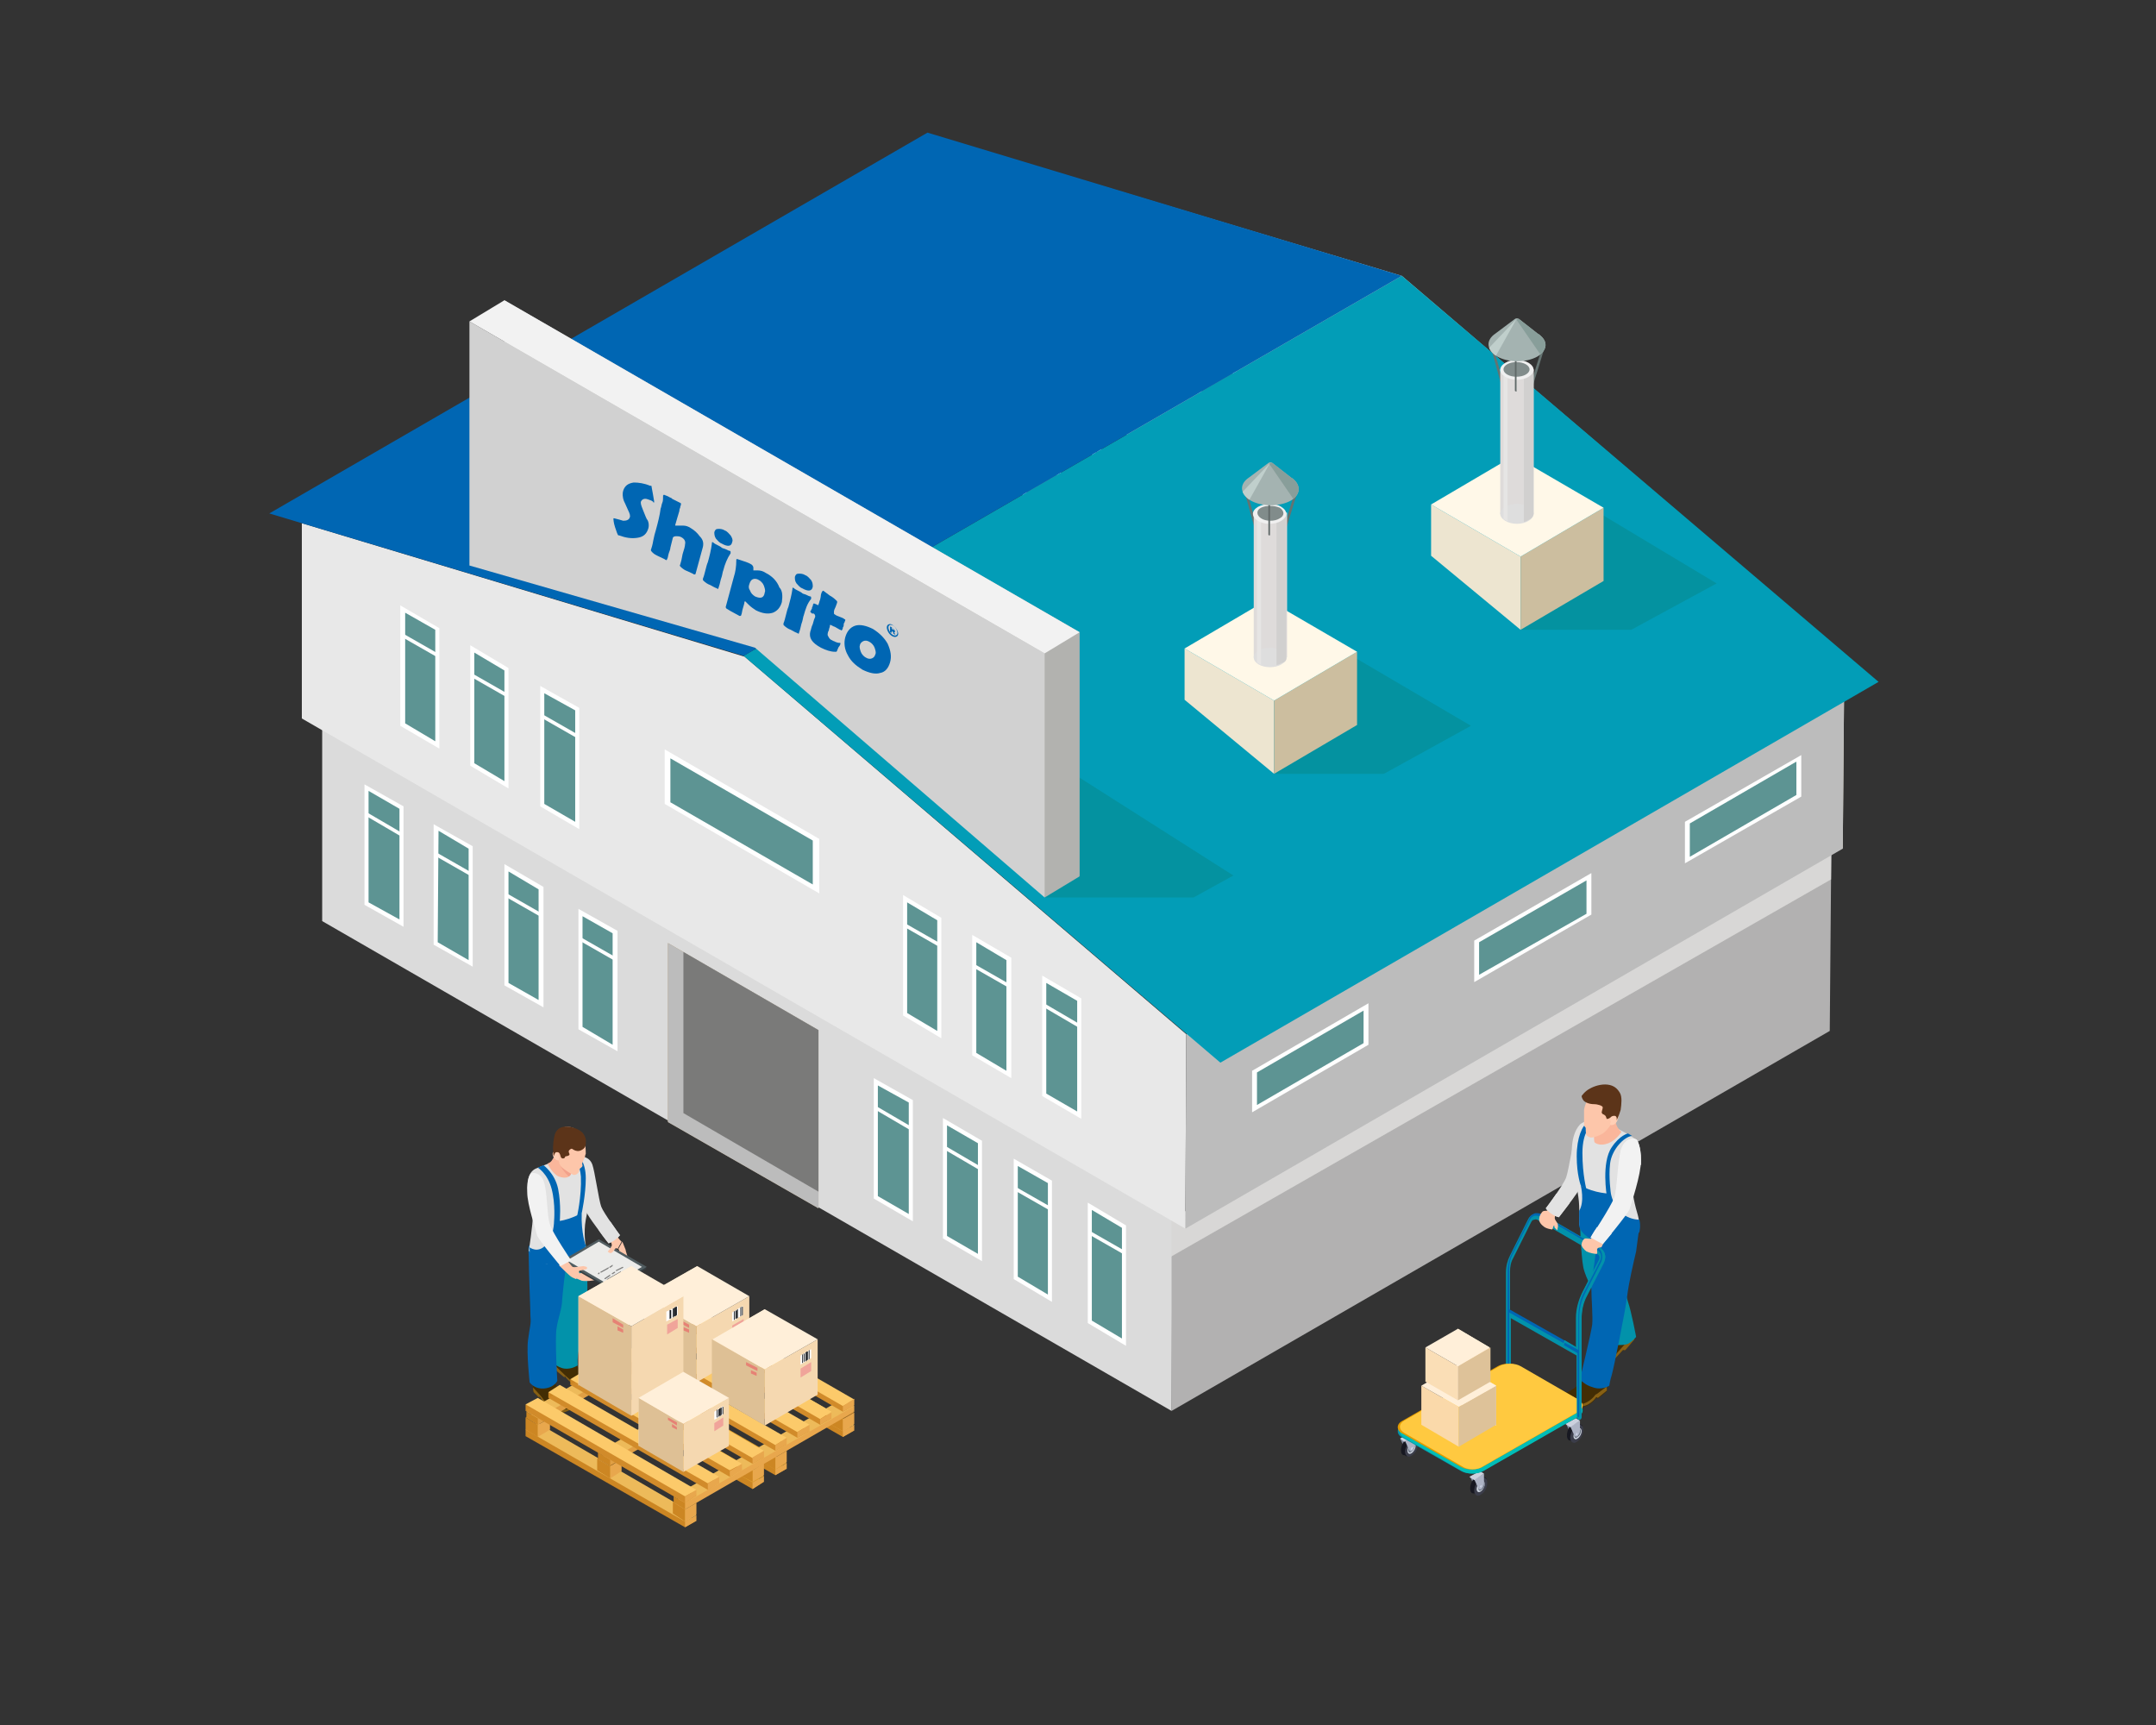 <?xml version="1.0" encoding="utf-8"?>
<!-- Generator: Adobe Illustrator 24.1.3, SVG Export Plug-In . SVG Version: 6.00 Build 0)  -->
<svg version="1.1" id="Layer_1" xmlns="http://www.w3.org/2000/svg" xmlns:xlink="http://www.w3.org/1999/xlink" x="0px" y="0px"
	 viewBox="0 0 265 212" style="enable-background:new 0 0 265 212;" xml:space="preserve">
<rect x="0" y="0" width="265" height="212" fill="#333333" stroke="none"/>
<style type="text/css">
	.st0{clip-path:url(#SVGID_2_);}
	.st1{fill:#D8D7D6;}
	.st2{fill:#DBDBDB;}
	.st3{fill:#E8E8E8;}
	.st4{fill:#FFFFFF;}
	.st5{fill:#5D9493;}
	.st6{fill:#B09974;}
	.st7{fill:#DED6C3;}
	.st8{fill:#BCBCBC;}
	.st9{fill:#029DB7;}
	.st10{fill:#0066B3;}
	.st11{clip-path:url(#SVGID_4_);}
	.st12{fill:#7A7A79;}
	.st13{fill:#0492A0;}
	.st14{fill:#B2B2AF;}
	.st15{fill:#D1D1D1;}
	.st16{fill:#F2F2F2;}
	.st17{fill:#EDE5D0;}
	.st18{fill:#CCBE9F;}
	.st19{fill:#FFF8E8;}
	.st20{fill:#647371;}
	.st21{fill:#DEDBDA;}
	.st22{fill:#DEDEDE;}
	.st23{clip-path:url(#SVGID_6_);}
	.st24{fill:#E6E5E4;}
	.st25{fill:#D1D0CF;}
	.st26{fill:#F0F0F0;}
	.st27{fill:#818C8B;}
	.st28{fill:#606968;}
	.st29{clip-path:url(#SVGID_8_);}
	.st30{fill:#C0CFCC;}
	.st31{fill:#889E9A;}
	.st32{clip-path:url(#SVGID_10_);}
	.st33{clip-path:url(#SVGID_12_);}
	.st34{fill:#422D04;}
	.st35{clip-path:url(#SVGID_14_);fill:#876014;}
	.st36{fill:#0292AA;}
	.st37{fill:#E2E2E2;}
	.st38{clip-path:url(#SVGID_16_);fill:#F2A18B;}
	.st39{fill:#FDC6AA;}
	.st40{fill:#FFCFB5;}
	.st41{fill:#5C3419;}
	.st42{clip-path:url(#SVGID_18_);fill:#876014;}
	.st43{fill:#353D40;}
	.st44{fill:#515D61;}
	.st45{fill:#EBEBE9;}
	.st46{fill:#7D7D7C;}
	.st47{fill:#CC8623;}
	.st48{fill:#EDBA5A;}
	.st49{fill:#E8A74D;}
	.st50{fill:#B0731E;}
	.st51{fill:#DEA02E;}
	.st52{fill:#D9973A;}
	.st53{fill:#BD7C20;}
	.st54{fill:#E09F44;}
	.st55{fill:#D18B2A;}
	.st56{fill:#FCCA6A;}
	.st57{fill:#F5D8B0;}
	.st58{fill:#FCE4C2;}
	.st59{fill:#DEC095;}
	.st60{fill:#FFEFD9;}
	.st61{fill:#F0A49A;}
	.st62{fill:#E68275;}
	.st63{fill:#181C21;}
	.st64{fill:#876014;}
	.st65{clip-path:url(#SVGID_20_);}
	.st66{fill:#FAB69B;}
	.st67{fill:#858B9E;}
	.st68{fill:#171821;}
	.st69{fill:#3B3D4A;}
	.st70{fill:#CCD3DE;}
	.st71{fill:#636C7A;}
	.st72{fill:#ADB3C4;}
	.st73{fill:#CDD4E8;}
	.st74{fill:#CCD1DE;}
	.st75{fill:#00BDB7;}
	.st76{fill:#E39B00;}
	.st77{fill:#FFC940;}
	.st78{fill:#FAD9AA;}
	.st79{fill:#DEC299;}
	.st80{fill:#FADEB6;}
</style>
<g>
	<g>
		<g>
			<g>
				<defs>
					<polygon id="SVGID_1_" points="144,173.4 224.9,126.7 225.1,103.3 143.9,149.9 					"/>
				</defs>
				<use xlink:href="#SVGID_1_"  style="overflow:visible;fill:#B2B1B1;"/>
				<clipPath id="SVGID_2_">
					<use xlink:href="#SVGID_1_"  style="overflow:visible;"/>
				</clipPath>
				<g class="st0">
					<g>
						<g>
							<polygon class="st1" points="141.9,155.6 230.1,105.2 219.7,99.2 138.8,147.4 							"/>
						</g>
					</g>
				</g>
			</g>
			<g>
				<g>
					<g>
						<g>
							<polygon class="st2" points="144,173.4 39.6,113.2 39.6,84 144,144.3 							"/>
						</g>
					</g>
				</g>
				<g>
					<g>
						<g>
							<polygon class="st3" points="145.8,127.1 91.4,80.6 91.5,80.7 37.1,64.3 37.1,88.3 145.7,151 							"/>
						</g>
					</g>
				</g>
				<g>
					<g>
						<g>
							<g>
								<g>
									<polygon class="st4" points="54,92 49.2,89.2 49.2,74.4 54,77.2 									"/>
								</g>
							</g>
						</g>
						<g>
							<g>
								<g>
									<polygon class="st5" points="53.5,91.1 49.8,88.9 49.8,75.3 53.5,77.4 									"/>
								</g>
							</g>
						</g>
						<g>
							<g>
								<g>
									<polygon class="st4" points="53.8,80.8 49.6,78.4 49.6,77.9 53.8,80.3 									"/>
								</g>
							</g>
						</g>
					</g>
					<g>
						<g>
							<g>
								<g>
									<polygon class="st4" points="62.5,96.9 57.8,94.1 57.8,79.3 62.5,82.1 									"/>
								</g>
							</g>
						</g>
						<g>
							<g>
								<g>
									<polygon class="st5" points="62,96 58.3,93.8 58.3,80.2 62,82.4 									"/>
								</g>
							</g>
						</g>
						<g>
							<g>
								<g>
									<polygon class="st4" points="62.3,85.7 58.1,83.3 58.1,82.8 62.3,85.2 									"/>
								</g>
							</g>
						</g>
					</g>
					<g>
						<g>
							<g>
								<g>
									<polygon class="st4" points="71.2,101.9 66.4,99.1 66.4,84.3 71.2,87 									"/>
								</g>
							</g>
						</g>
						<g>
							<g>
								<g>
									<polygon class="st5" points="70.7,101 66.9,98.8 66.9,85.2 70.7,87.3 									"/>
								</g>
							</g>
						</g>
						<g>
							<g>
								<g>
									<polygon class="st4" points="70.9,90.7 66.7,88.3 66.7,87.8 70.9,90.2 									"/>
								</g>
							</g>
						</g>
					</g>
				</g>
				<g>
					<g>
						<g>
							<g>
								<g>
									<polygon class="st4" points="49.6,113.9 44.8,111.2 44.8,96.4 49.6,99.1 									"/>
								</g>
							</g>
						</g>
						<g>
							<g>
								<g>
									<polygon class="st5" points="49.1,113 45.3,110.9 45.3,97.2 49.1,99.4 									"/>
								</g>
							</g>
						</g>
						<g>
							<g>
								<g>
									<polygon class="st4" points="49.3,102.8 45.2,100.4 45.2,99.9 49.3,102.3 									"/>
								</g>
							</g>
						</g>
					</g>
					<g>
						<g>
							<g>
								<g>
									<polygon class="st4" points="58.1,118.8 53.3,116.1 53.3,101.3 58.1,104 									"/>
								</g>
							</g>
						</g>
						<g>
							<g>
								<g>
									<polygon class="st5" points="57.6,118 53.8,115.8 53.9,102.1 57.6,104.3 									"/>
								</g>
							</g>
						</g>
						<g>
							<g>
								<g>
									<polygon class="st4" points="57.9,107.7 53.7,105.3 53.7,104.8 57.9,107.2 									"/>
								</g>
							</g>
						</g>
					</g>
					<g>
						<g>
							<g>
								<g>
									<polygon class="st4" points="66.8,123.8 62,121.1 62,106.2 66.8,109 									"/>
								</g>
							</g>
						</g>
						<g>
							<g>
								<g>
									<polygon class="st5" points="66.2,122.9 62.5,120.8 62.5,107.1 66.2,109.3 									"/>
								</g>
							</g>
						</g>
						<g>
							<g>
								<g>
									<polygon class="st4" points="66.5,112.7 62.3,110.3 62.3,109.8 66.5,112.2 									"/>
								</g>
							</g>
						</g>
					</g>
				</g>
				<g>
					<g>
						<g>
							<g>
								<polygon class="st4" points="75.9,129.2 71.1,126.5 71.1,111.7 75.9,114.4 								"/>
							</g>
						</g>
					</g>
					<g>
						<g>
							<g>
								<polygon class="st5" points="75.3,128.4 71.6,126.2 71.6,112.6 75.3,114.7 								"/>
							</g>
						</g>
					</g>
					<g>
						<g>
							<g>
								<polygon class="st4" points="75.6,118.1 71.4,115.7 71.4,115.2 75.6,117.6 								"/>
							</g>
						</g>
					</g>
				</g>
				<g>
					<g>
						<g>
							<g>
								<g>
									<polygon class="st4" points="115.7,127.6 111,124.8 111,110 115.7,112.8 									"/>
								</g>
							</g>
						</g>
						<g>
							<g>
								<g>
									<polygon class="st5" points="115.2,126.7 111.5,124.5 111.5,110.9 115.2,113.1 									"/>
								</g>
							</g>
						</g>
						<g>
							<g>
								<g>
									<polygon class="st4" points="115.5,116.4 111.3,114 111.3,113.5 115.5,115.9 									"/>
								</g>
							</g>
						</g>
					</g>
					<g>
						<g>
							<g>
								<g>
									<polygon class="st4" points="124.3,132.5 119.5,129.7 119.5,114.9 124.3,117.7 									"/>
								</g>
							</g>
						</g>
						<g>
							<g>
								<g>
									<polygon class="st5" points="123.7,131.6 120,129.4 120,115.8 123.7,118 									"/>
								</g>
							</g>
						</g>
						<g>
							<g>
								<g>
									<polygon class="st4" points="124,121.4 119.8,119 119.8,118.5 124,120.9 									"/>
								</g>
							</g>
						</g>
					</g>
					<g>
						<g>
							<g>
								<g>
									<polygon class="st4" points="132.9,137.5 128.1,134.7 128.1,119.9 132.9,122.7 									"/>
								</g>
							</g>
						</g>
						<g>
							<g>
								<g>
									<polygon class="st5" points="132.4,136.6 128.6,134.4 128.6,120.8 132.4,123 									"/>
								</g>
							</g>
						</g>
						<g>
							<g>
								<g>
									<polygon class="st4" points="132.6,126.3 128.5,123.9 128.5,123.4 132.6,125.8 									"/>
								</g>
							</g>
						</g>
					</g>
				</g>
				<g>
					<g>
						<g>
							<g>
								<polygon class="st4" points="100.7,109.8 81.7,98.8 81.7,92.1 100.7,103.1 								"/>
							</g>
						</g>
					</g>
					<g>
						<g>
							<g>
								<polygon class="st5" points="99.9,108.7 82.4,98.6 82.4,93.2 99.9,103.3 								"/>
							</g>
						</g>
					</g>
				</g>
				<g>
					<g>
						<g>
							<g>
								<g>
									<polygon class="st4" points="112.2,150.1 107.4,147.3 107.4,132.5 112.2,135.2 									"/>
								</g>
							</g>
						</g>
						<g>
							<g>
								<g>
									<polygon class="st5" points="111.7,149.2 107.9,147 107.9,133.4 111.7,135.5 									"/>
								</g>
							</g>
						</g>
						<g>
							<g>
								<g>
									<polygon class="st4" points="111.9,138.9 107.8,136.5 107.8,136 111.9,138.4 									"/>
								</g>
							</g>
						</g>
					</g>
					<g>
						<g>
							<g>
								<g>
									<polygon class="st4" points="120.7,155 115.9,152.2 115.9,137.4 120.7,140.2 									"/>
								</g>
							</g>
						</g>
						<g>
							<g>
								<g>
									<polygon class="st5" points="120.2,154.1 116.4,151.9 116.4,138.3 120.2,140.5 									"/>
								</g>
							</g>
						</g>
						<g>
							<g>
								<g>
									<polygon class="st4" points="120.4,143.8 116.3,141.4 116.3,140.9 120.4,143.3 									"/>
								</g>
							</g>
						</g>
					</g>
					<g>
						<g>
							<g>
								<g>
									<polygon class="st4" points="129.3,160 124.6,157.2 124.6,142.4 129.3,145.1 									"/>
								</g>
							</g>
						</g>
						<g>
							<g>
								<g>
									<polygon class="st5" points="128.8,159.1 125.1,156.9 125.1,143.3 128.8,145.4 									"/>
								</g>
							</g>
						</g>
						<g>
							<g>
								<g>
									<polygon class="st4" points="129.1,148.8 124.9,146.4 124.9,145.9 129.1,148.3 									"/>
								</g>
							</g>
						</g>
					</g>
				</g>
				<g>
					<g>
						<g>
							<g>
								<polygon class="st4" points="138.4,165.4 133.7,162.6 133.7,147.8 138.4,150.6 								"/>
							</g>
						</g>
					</g>
					<g>
						<g>
							<g>
								<polygon class="st5" points="137.9,164.5 134.2,162.3 134.2,148.7 137.9,150.9 								"/>
							</g>
						</g>
					</g>
					<g>
						<g>
							<g>
								<polygon class="st4" points="138.2,154.2 134,151.8 134,151.3 138.2,153.7 								"/>
							</g>
						</g>
					</g>
				</g>
				<g>
					<g>
						<g>
							<polygon class="st6" points="100.6,126.6 82.1,115.9 82.1,137.9 100.6,148.5 							"/>
						</g>
					</g>
				</g>
			</g>
			<g>
				<g>
					<g>
						<g>
							<polygon class="st7" points="226.7,80.4 172.3,33.9 172.3,33.9 117.9,17.6 117.9,41.6 226.5,104.3 							"/>
						</g>
					</g>
				</g>
				<g>
					<g>
						<g>
							<g>
								<g>
									<polygon class="st4" points="134.9,45.2 130.1,42.5 130.1,27.7 134.9,30.4 									"/>
								</g>
							</g>
						</g>
						<g>
							<g>
								<g>
									<polygon class="st5" points="134.4,44.3 130.6,42.2 130.6,28.5 134.4,30.7 									"/>
								</g>
							</g>
						</g>
						<g>
							<g>
								<g>
									<polygon class="st4" points="134.6,34.1 130.4,31.7 130.4,31.2 134.6,33.6 									"/>
								</g>
							</g>
						</g>
					</g>
					<g>
						<g>
							<g>
								<g>
									<polygon class="st4" points="143.4,50.1 138.6,47.4 138.6,32.6 143.4,35.3 									"/>
								</g>
							</g>
						</g>
						<g>
							<g>
								<g>
									<polygon class="st5" points="142.9,49.3 139.1,47.1 139.1,33.5 142.9,35.6 									"/>
								</g>
							</g>
						</g>
						<g>
							<g>
								<g>
									<polygon class="st4" points="143.1,39 138.9,36.6 138.9,36.1 143.1,38.5 									"/>
								</g>
							</g>
						</g>
					</g>
					<g>
						<g>
							<g>
								<g>
									<polygon class="st4" points="152,55.1 147.2,52.4 147.2,37.6 152,40.3 									"/>
								</g>
							</g>
						</g>
						<g>
							<g>
								<g>
									<polygon class="st5" points="151.5,54.2 147.7,52.1 147.7,38.4 151.5,40.6 									"/>
								</g>
							</g>
						</g>
						<g>
							<g>
								<g>
									<polygon class="st4" points="151.7,44 147.6,41.6 147.6,41.1 151.7,43.5 									"/>
								</g>
							</g>
						</g>
					</g>
				</g>
				<g>
					<g>
						<g>
							<g>
								<g>
									<polygon class="st4" points="130.4,67.2 125.7,64.4 125.7,49.6 130.4,52.4 									"/>
								</g>
							</g>
						</g>
						<g>
							<g>
								<g>
									<polygon class="st5" points="129.9,66.3 126.2,64.1 126.2,50.5 129.9,52.7 									"/>
								</g>
							</g>
						</g>
						<g>
							<g>
								<g>
									<polygon class="st4" points="130.2,56 126,53.6 126,53.2 130.2,55.6 									"/>
								</g>
							</g>
						</g>
					</g>
					<g>
						<g>
							<g>
								<g>
									<polygon class="st4" points="139,72.1 134.2,69.3 134.2,54.5 139,57.3 									"/>
								</g>
							</g>
						</g>
						<g>
							<g>
								<g>
									<polygon class="st5" points="138.4,71.2 134.7,69.1 134.7,55.4 138.4,57.6 									"/>
								</g>
							</g>
						</g>
						<g>
							<g>
								<g>
									<polygon class="st4" points="138.7,61 134.5,58.6 134.5,58.1 138.7,60.5 									"/>
								</g>
							</g>
						</g>
					</g>
					<g>
						<g>
							<g>
								<g>
									<polygon class="st4" points="147.6,77.1 142.8,74.3 142.8,59.5 147.6,62.3 									"/>
								</g>
							</g>
						</g>
						<g>
							<g>
								<g>
									<polygon class="st5" points="147.1,76.2 143.3,74 143.3,60.4 147.1,62.6 									"/>
								</g>
							</g>
						</g>
						<g>
							<g>
								<g>
									<polygon class="st4" points="147.3,65.9 143.1,63.5 143.1,63.1 147.3,65.5 									"/>
								</g>
							</g>
						</g>
					</g>
				</g>
				<g>
					<g>
						<g>
							<g>
								<polygon class="st4" points="156.7,82.5 151.9,79.8 151.9,64.9 156.7,67.7 								"/>
							</g>
						</g>
					</g>
					<g>
						<g>
							<g>
								<polygon class="st5" points="156.2,81.6 152.4,79.5 152.4,65.8 156.2,68 								"/>
							</g>
						</g>
					</g>
					<g>
						<g>
							<g>
								<polygon class="st4" points="156.4,71.4 152.3,69 152.3,68.5 156.4,70.9 								"/>
							</g>
						</g>
					</g>
				</g>
				<g>
					<g>
						<g>
							<g>
								<g>
									<polygon class="st4" points="196.6,80.9 191.8,78.1 191.8,63.3 196.6,66 									"/>
								</g>
							</g>
						</g>
						<g>
							<g>
								<g>
									<polygon class="st5" points="196.1,80 192.3,77.8 192.3,64.2 196.1,66.3 									"/>
								</g>
							</g>
						</g>
						<g>
							<g>
								<g>
									<polygon class="st4" points="196.3,69.7 192.1,67.3 192.1,66.8 196.3,69.2 									"/>
								</g>
							</g>
						</g>
					</g>
					<g>
						<g>
							<g>
								<g>
									<polygon class="st4" points="205.1,85.8 200.3,83 200.3,68.2 205.1,71 									"/>
								</g>
							</g>
						</g>
						<g>
							<g>
								<g>
									<polygon class="st5" points="204.6,84.9 200.8,82.7 200.8,69.1 204.6,71.3 									"/>
								</g>
							</g>
						</g>
						<g>
							<g>
								<g>
									<polygon class="st4" points="204.8,74.6 200.7,72.2 200.7,71.7 204.8,74.1 									"/>
								</g>
							</g>
						</g>
					</g>
					<g>
						<g>
							<g>
								<g>
									<polygon class="st4" points="213.7,90.8 208.9,88 208.9,73.2 213.7,75.9 									"/>
								</g>
							</g>
						</g>
						<g>
							<g>
								<g>
									<polygon class="st5" points="213.2,89.9 209.4,87.7 209.4,74.1 213.2,76.2 									"/>
								</g>
							</g>
						</g>
						<g>
							<g>
								<g>
									<polygon class="st4" points="213.4,79.6 209.3,77.2 209.3,76.7 213.4,79.1 									"/>
								</g>
							</g>
						</g>
					</g>
				</g>
				<g>
					<g>
						<g>
							<g>
								<polygon class="st4" points="181.5,63.1 162.5,52.1 162.5,45.3 181.5,56.3 								"/>
							</g>
						</g>
					</g>
					<g>
						<g>
							<g>
								<polygon class="st5" points="180.7,61.9 163.3,51.9 163.3,46.5 180.7,56.6 								"/>
							</g>
						</g>
					</g>
				</g>
				<g>
					<g>
						<g>
							<g>
								<g>
									<polygon class="st4" points="193,103.3 188.2,100.6 188.2,85.8 193,88.5 									"/>
								</g>
							</g>
						</g>
						<g>
							<g>
								<g>
									<polygon class="st5" points="192.5,102.4 188.7,100.3 188.7,86.6 192.5,88.8 									"/>
								</g>
							</g>
						</g>
						<g>
							<g>
								<g>
									<polygon class="st4" points="192.8,92.2 188.6,89.8 188.6,89.3 192.8,91.7 									"/>
								</g>
							</g>
						</g>
					</g>
					<g>
						<g>
							<g>
								<g>
									<polygon class="st4" points="201.5,108.2 196.8,105.5 196.8,90.7 201.5,93.4 									"/>
								</g>
							</g>
						</g>
						<g>
							<g>
								<g>
									<polygon class="st5" points="201,107.4 197.3,105.2 197.3,91.6 201,93.7 									"/>
								</g>
							</g>
						</g>
						<g>
							<g>
								<g>
									<polygon class="st4" points="201.3,97.1 197.1,94.7 197.1,94.2 201.3,96.6 									"/>
								</g>
							</g>
						</g>
					</g>
					<g>
						<g>
							<g>
								<g>
									<polygon class="st4" points="210.2,113.2 205.4,110.5 205.4,95.6 210.2,98.4 									"/>
								</g>
							</g>
						</g>
						<g>
							<g>
								<g>
									<polygon class="st5" points="209.7,112.3 205.9,110.2 205.9,96.5 209.7,98.7 									"/>
								</g>
							</g>
						</g>
						<g>
							<g>
								<g>
									<polygon class="st4" points="209.9,102.1 205.7,99.7 205.7,99.2 209.9,101.6 									"/>
								</g>
							</g>
						</g>
					</g>
				</g>
				<g>
					<g>
						<g>
							<g>
								<polygon class="st4" points="219,107.5 214.8,105.1 214.8,104.6 219,107 								"/>
							</g>
						</g>
					</g>
				</g>
				<g>
					<g>
						<g>
							<polygon class="st6" points="181.4,79.8 163,69.2 163,91.2 181.4,101.8 							"/>
						</g>
					</g>
				</g>
			</g>
			<g>
				<g>
					<g>
						<polygon class="st8" points="145.8,127.1 226.7,80.4 226.5,104.3 145.7,151 						"/>
					</g>
				</g>
			</g>
			<g>
				<g>
					<g>
						<polygon class="st9" points="91.4,80.6 150,130.6 230.9,83.8 172.3,33.9 						"/>
					</g>
				</g>
			</g>
			<g>
				<g>
					<g>
						<polygon class="st10" points="114,16.3 172.3,33.9 91.4,80.6 33.1,63.1 						"/>
					</g>
				</g>
			</g>
			<g>
				<defs>
					<polygon id="SVGID_3_" points="100.6,126.6 82.1,115.9 82.1,137.9 100.6,148.5 					"/>
				</defs>
				<use xlink:href="#SVGID_3_"  style="overflow:visible;fill:#BCBCBC;"/>
				<clipPath id="SVGID_4_">
					<use xlink:href="#SVGID_3_"  style="overflow:visible;"/>
				</clipPath>
				<g class="st11">
					<g>
						<g>
							<polygon class="st12" points="102.4,125.5 84,114.9 84,136.8 102.4,147.5 							"/>
						</g>
					</g>
				</g>
			</g>
		</g>
		<g>
			<g>
				<g>
					<polygon class="st13" points="128.4,110.3 146.7,110.3 151.6,107.6 114.5,84 					"/>
				</g>
			</g>
		</g>
		<g>
			<g>
				<g>
					<polygon class="st14" points="132.7,107.7 97.1,77 62,66.9 62,36.9 132.7,77.7 					"/>
				</g>
			</g>
		</g>
		<g>
			<g>
				<g>
					<polygon class="st14" points="128.4,110.3 132.7,107.7 127,98.7 					"/>
				</g>
			</g>
		</g>
		<g>
			<g>
				<g>
					<polygon class="st15" points="128.4,110.3 92.8,79.6 57.7,69.5 57.7,39.5 128.4,80.3 					"/>
				</g>
			</g>
		</g>
		<g>
			<g>
				<g>
					<polygon class="st16" points="128.4,80.3 132.7,77.7 62,36.9 57.7,39.5 					"/>
				</g>
			</g>
		</g>
		<g>
			<g>
				<g>
					<g>
						<polygon class="st13" points="156.6,95.1 170.1,95.1 180.8,89.2 160.7,77.4 						"/>
					</g>
				</g>
			</g>
			<g>
				<g>
					<g>
						<g>
							<g>
								<polygon class="st17" points="145.6,86 145.6,79.7 156.6,86.1 156.6,95.1 								"/>
							</g>
						</g>
					</g>
					<g>
						<g>
							<g>
								<polygon class="st18" points="156.6,86.1 166.8,80.1 166.8,89.1 156.6,95.1 								"/>
							</g>
						</g>
					</g>
					<g>
						<g>
							<g>
								<polygon class="st19" points="145.6,79.7 155.8,73.7 166.8,80.1 156.6,86.1 								"/>
							</g>
						</g>
					</g>
				</g>
				<g>
					<g>
						<g>
							<g>
								<g>
									
										<rect x="153.7" y="60" transform="matrix(0.964 -0.265 0.265 0.964 -11.166 43.057)" class="st20" width="0.3" height="5.6"/>
								</g>
							</g>
						</g>
					</g>
					<g>
						<g>
							<g>
								<g>
									
										<rect x="155.5" y="63.1" transform="matrix(0.295 -0.956 0.956 0.295 51.274 195.98)" class="st20" width="5.9" height="0.3"/>
								</g>
							</g>
						</g>
					</g>
					<g>
						<g>
							<g>
								<g>
									<g>
										<g>
											<rect x="154.1" y="63" class="st21" width="4.1" height="17.8"/>
										</g>
									</g>
								</g>
							</g>
						</g>
						<g>
							<g>
								<g>
									<g>
										<g>
											<ellipse class="st22" cx="156.1" cy="80.8" rx="2" ry="1.2"/>
										</g>
									</g>
								</g>
							</g>
						</g>
						<g>
							<defs>
								<path id="SVGID_5_" d="M158.1,80.7V63h-4.1v17.7c0,0.3,0.2,0.6,0.6,0.8c0.8,0.5,2.1,0.5,2.9,0
									C158,81.4,158.2,81.1,158.1,80.7z"/>
							</defs>
							<clipPath id="SVGID_6_">
								<use xlink:href="#SVGID_5_"  style="overflow:visible;"/>
							</clipPath>
							<g class="st23">
								<g>
									<g>
										<g>
											<g>
												<rect x="154.5" y="63.5" class="st24" width="0.5" height="19.3"/>
											</g>
										</g>
									</g>
								</g>
							</g>
							<g class="st23">
								<g>
									<g>
										<g>
											<g>
												<rect x="156.9" y="62.5" class="st25" width="1.8" height="20.4"/>
											</g>
										</g>
									</g>
								</g>
							</g>
						</g>
						<g>
							<g>
								<g>
									<g>
										<g>
											<path class="st26" d="M157.5,62.3c0.8,0.5,0.8,1.2,0,1.7c-0.8,0.5-2.1,0.5-2.9,0c-0.8-0.5-0.8-1.2,0-1.7
												C155.5,61.8,156.8,61.8,157.5,62.3z"/>
										</g>
									</g>
								</g>
							</g>
						</g>
					</g>
					<g>
						<g>
							<g>
								<g>
									<g>
										<path class="st27" d="M157.3,62.4c0.6,0.4,0.6,1,0,1.3c-0.6,0.4-1.7,0.4-2.3,0c-0.6-0.4-0.6-1,0-1.3
											C155.6,62.1,156.6,62.1,157.3,62.4z"/>
									</g>
								</g>
							</g>
						</g>
					</g>
					<g>
						<g>
							<g>
								<g>
									<path class="st28" d="M156,65.8c-0.1,0-0.1-0.1-0.1-0.1v-4c0-0.1,0.1-0.1,0.1-0.1s0.1,0.1,0.1,0.1v4
										C156.1,65.8,156.1,65.8,156,65.8z"/>
								</g>
							</g>
						</g>
					</g>
					<g>
						<defs>
							<path id="SVGID_7_" d="M159.1,59c-0.1-0.1-0.2-0.2-0.4-0.3l-2.3-1.8c0,0,0,0,0,0c-0.1-0.1-0.4-0.1-0.5,0c0,0,0,0,0,0
								c0,0-2.4,1.8-2.4,1.8c-1.2,0.8-1.1,2,0.2,2.8c1.4,0.8,3.6,0.8,5,0C159.8,60.8,159.9,59.8,159.1,59z"/>
						</defs>
						<use xlink:href="#SVGID_7_"  style="overflow:visible;fill:#A4B3B1;"/>
						<clipPath id="SVGID_8_">
							<use xlink:href="#SVGID_7_"  style="overflow:visible;"/>
						</clipPath>
						<g class="st29">
							<g>
								<g>
									<g>
										<polygon class="st30" points="156.1,56.9 152.3,60.9 153.3,61.9 										"/>
									</g>
								</g>
							</g>
						</g>
						<g class="st29">
							<g>
								<g>
									<g>
										<path class="st31" d="M159.3,61.8l-3.3-4.8c0,0,0.4-0.3,1,0c0.6,0.3,3.2,2.7,3.2,2.7S159.7,61.5,159.3,61.8z"/>
									</g>
								</g>
							</g>
						</g>
					</g>
				</g>
			</g>
		</g>
		<g>
			<g>
				<g>
					<g>
						<polygon class="st13" points="186.9,77.4 200.5,77.4 211,71.7 191,59.7 						"/>
					</g>
				</g>
			</g>
			<g>
				<g>
					<g>
						<g>
							<g>
								<polygon class="st17" points="175.9,68.3 175.9,62 186.9,68.4 186.9,77.4 								"/>
							</g>
						</g>
					</g>
					<g>
						<g>
							<g>
								<polygon class="st18" points="186.9,68.4 197.1,62.4 197.1,71.4 186.9,77.4 								"/>
							</g>
						</g>
					</g>
					<g>
						<g>
							<g>
								<polygon class="st19" points="175.9,62 186.1,56 197.1,62.4 186.9,68.4 								"/>
							</g>
						</g>
					</g>
				</g>
				<g>
					<g>
						<g>
							<g>
								<g>
									
										<rect x="184" y="42.4" transform="matrix(0.964 -0.265 0.265 0.964 -5.386 50.47)" class="st20" width="0.3" height="5.6"/>
								</g>
							</g>
						</g>
					</g>
					<g>
						<g>
							<g>
								<g>
									
										<rect x="185.8" y="45.4" transform="matrix(0.295 -0.956 0.956 0.295 89.608 212.514)" class="st20" width="5.9" height="0.3"/>
								</g>
							</g>
						</g>
					</g>
					<g>
						<g>
							<g>
								<g>
									<g>
										<g>
											<rect x="184.4" y="45.4" class="st21" width="4.1" height="17.8"/>
										</g>
									</g>
								</g>
							</g>
						</g>
						<g>
							<g>
								<g>
									<g>
										<g>
											<path class="st22" d="M187.9,62.3c0.8,0.5,0.8,1.2,0,1.7c-0.8,0.5-2.1,0.5-2.9,0c-0.8-0.5-0.8-1.2,0-1.7
												C185.8,61.8,187.1,61.8,187.9,62.3z"/>
										</g>
									</g>
								</g>
							</g>
						</g>
						<g>
							<defs>
								<path id="SVGID_9_" d="M188.5,63.1V45.4h-4.1v17.7c0,0.3,0.2,0.6,0.6,0.8c0.8,0.5,2.1,0.5,2.9,0
									C188.3,63.7,188.5,63.4,188.5,63.1z"/>
							</defs>
							<clipPath id="SVGID_10_">
								<use xlink:href="#SVGID_9_"  style="overflow:visible;"/>
							</clipPath>
							<g class="st32">
								<g>
									<g>
										<g>
											<g>
												<rect x="184.8" y="45.8" class="st24" width="0.5" height="19.3"/>
											</g>
										</g>
									</g>
								</g>
							</g>
							<g class="st32">
								<g>
									<g>
										<g>
											<g>
												<rect x="187.3" y="44.8" class="st25" width="1.8" height="20.4"/>
											</g>
										</g>
									</g>
								</g>
							</g>
						</g>
						<g>
							<g>
								<g>
									<g>
										<g>
											<path class="st26" d="M187.9,44.6c0.8,0.5,0.8,1.2,0,1.7c-0.8,0.5-2.1,0.5-2.9,0c-0.8-0.5-0.8-1.2,0-1.7
												C185.8,44.1,187.1,44.1,187.9,44.6z"/>
										</g>
									</g>
								</g>
							</g>
						</g>
					</g>
					<g>
						<g>
							<g>
								<g>
									<g>
										<ellipse class="st27" cx="186.4" cy="45.4" rx="1.6" ry="0.9"/>
									</g>
								</g>
							</g>
						</g>
					</g>
					<g>
						<g>
							<g>
								<g>
									<path class="st28" d="M186.3,48.1c-0.1,0-0.1-0.1-0.1-0.1v-4c0-0.1,0.1-0.1,0.1-0.1c0.1,0,0.1,0.1,0.1,0.1v4
										C186.5,48.1,186.4,48.1,186.3,48.1z"/>
								</g>
							</g>
						</g>
					</g>
					<g>
						<defs>
							<path id="SVGID_11_" d="M189.4,41.3c-0.1-0.1-0.2-0.2-0.4-0.3l-2.3-1.8c0,0,0,0,0,0c-0.1-0.1-0.4-0.1-0.5,0c0,0,0,0,0,0
								c0,0-2.4,1.8-2.4,1.8c-1.2,0.8-1.1,2,0.2,2.8c1.4,0.8,3.6,0.8,5,0C190.1,43.1,190.3,42.1,189.4,41.3z"/>
						</defs>
						<use xlink:href="#SVGID_11_"  style="overflow:visible;fill:#A4B3B1;"/>
						<clipPath id="SVGID_12_">
							<use xlink:href="#SVGID_11_"  style="overflow:visible;"/>
						</clipPath>
						<g class="st33">
							<g>
								<g>
									<g>
										<polygon class="st30" points="186.4,39.2 182.6,43.2 183.6,44.2 										"/>
									</g>
								</g>
							</g>
						</g>
						<g class="st33">
							<g>
								<g>
									<g>
										<path class="st31" d="M189.7,44.1l-3.3-4.8c0,0,0.4-0.3,1,0c0.6,0.3,3.2,2.7,3.2,2.7S190,43.9,189.7,44.1z"/>
									</g>
								</g>
							</g>
						</g>
					</g>
				</g>
			</g>
		</g>
		<g>
			<g>
				<g>
					<g>
						<polygon class="st4" points="168.2,123.3 153.9,131.6 153.9,136.7 168.2,128.4 						"/>
					</g>
				</g>
			</g>
			<g>
				<g>
					<g>
						<polygon class="st5" points="167.6,124.2 154.5,131.8 154.5,135.8 167.6,128.2 						"/>
					</g>
				</g>
			</g>
		</g>
		<g>
			<g>
				<g>
					<g>
						<polygon class="st4" points="195.6,107.3 181.2,115.6 181.2,120.7 195.6,112.4 						"/>
					</g>
				</g>
			</g>
			<g>
				<g>
					<g>
						<polygon class="st5" points="195,108.2 181.8,115.8 181.8,119.8 195,112.3 						"/>
					</g>
				</g>
			</g>
		</g>
		<g>
			<g>
				<g>
					<g>
						<polygon class="st4" points="221.4,92.8 207.1,101 207.1,106.1 221.4,97.9 						"/>
					</g>
				</g>
			</g>
			<g>
				<g>
					<g>
						<polygon class="st5" points="220.8,93.6 207.7,101.2 207.7,105.3 220.8,97.7 						"/>
					</g>
				</g>
			</g>
		</g>
	</g>
	<g>
		<g>
			<path class="st10" d="M79.7,64.9c-0.2,0.7-0.6,1.1-1.4,1.2c-0.7,0.1-1.4,0-2.2-0.3c0,0,0,0-0.1,0c-0.1-0.1-0.2-0.4-0.4-1
				c-0.2-0.6-0.2-1-0.2-1.1c0,0,0,0,0.1,0c0.4,0.1,0.8,0.2,1.1,0.3c0.4,0,0.7-0.1,0.8-0.4c0.1-0.2,0-0.5-0.2-0.9
				c-0.3-0.7-0.5-1.1-0.5-1.1c-0.2-0.5-0.2-1-0.1-1.3c0.2-0.6,0.6-0.9,1.3-1c0.6,0,1.3,0.1,2,0.4c0,0,0.1,0,0.1,0
				c0.1,0,0.1,0.1,0.1,0.2c0.1,0.5,0.2,1.1,0.3,1.7c0,0,0,0,0,0.1c0,0.1-0.1,0.1-0.1,0c0,0,0,0,0,0c0,0-0.1-0.1-0.1-0.1
				c-0.1,0-0.1-0.1-0.2-0.1c-0.3-0.1-0.5-0.2-0.7-0.2c-0.2,0-0.4,0.1-0.5,0.3c-0.1,0.2,0,0.5,0.2,1c0.3,0.8,0.5,1.2,0.5,1.2
				C79.7,64,79.8,64.5,79.7,64.9z"/>
			<path class="st10" d="M86.4,67.2l-0.9,3.3c0,0.1-0.1,0.1-0.2,0.1c-0.1-0.1-0.4-0.2-0.8-0.4c-0.3-0.1-0.6-0.3-0.8-0.5
				c-0.1-0.1-0.2-0.2-0.1-0.3c0.1-0.3,0.2-0.7,0.3-1.3c0.2-0.6,0.3-1,0.3-1.2c0.1-0.4-0.1-0.7-0.5-0.9c-0.2-0.1-0.4-0.1-0.6-0.1
				c-0.2,0-0.4,0.1-0.4,0.2l-0.3,1.2c0,0.2-0.1,0.4-0.2,0.7c-0.1,0.3-0.1,0.6-0.2,0.7c0,0.1-0.1,0.2-0.2,0.1c-0.1-0.1-0.4-0.2-1-0.5
				c-0.2-0.1-0.4-0.2-0.6-0.4c-0.1-0.1-0.2-0.2-0.2-0.3c0.1-0.3,0.2-0.6,0.3-1.2c0.1-0.5,0.2-0.9,0.3-1.2c0.3-1.1,0.5-1.9,0.6-2.7
				c0.1-0.2,0.1-0.5,0.2-0.7c0.1-0.2,0.1-0.5,0.1-0.8c0,0,0-0.1,0-0.1c0,0,0.1-0.1,0.1-0.1c0.2,0.1,0.3,0.1,0.5,0.2
				c0.3,0.2,0.5,0.2,0.5,0.3l1,0.5c0.1,0,0.1,0.1,0.1,0.2c0,0.1-0.1,0.2-0.1,0.4c-0.1,0.2-0.1,0.3-0.1,0.4c-0.2,0.7-0.4,1.3-0.5,1.7
				c0,0.1,0,0.1,0,0.1c0,0,0.1,0,0.3,0c0.2,0,0.5,0,0.7,0c0.3,0,0.6,0.1,0.9,0.3c0.5,0.3,0.8,0.6,1.1,1
				C86.4,66.3,86.5,66.7,86.4,67.2z"/>
			<path class="st10" d="M88.9,70.1c-0.1,0.2-0.1,0.6-0.3,1.1c-0.1,0.5-0.2,0.8-0.3,1.1c0,0.1-0.1,0.1-0.2,0
				c-0.3-0.1-0.6-0.3-0.8-0.4c-0.3-0.1-0.6-0.3-0.8-0.5c-0.1-0.1-0.1-0.1-0.1-0.1c0-0.1,0-0.1,0-0.2c0.1-0.2,0.2-0.6,0.3-1
				c0.1-0.4,0.2-0.8,0.3-1c0.2-0.7,0.4-1.5,0.5-2.3c0,0,0-0.1,0-0.1c0-0.1,0.1-0.1,0.2,0s0.3,0.2,0.5,0.3c0.2,0.1,0.4,0.2,0.5,0.3
				s0.3,0.1,0.5,0.2c0.2,0.1,0.4,0.2,0.5,0.2c0.1,0,0.1,0.1,0.1,0.2c0,0,0,0,0,0.1C89.4,68.6,89.1,69.3,88.9,70.1z M90,66.6
				c-0.1,0.6-0.6,0.6-1.3,0.2c-0.3-0.1-0.5-0.4-0.7-0.6c-0.2-0.3-0.2-0.6-0.2-0.8c0.1-0.3,0.2-0.4,0.5-0.4c0.2,0,0.5,0,0.8,0.2
				c0.3,0.1,0.5,0.4,0.7,0.6C90,66.1,90.1,66.4,90,66.6L90,66.6z"/>
			<path class="st10" d="M96.1,74c-0.2,0.7-0.6,1.1-1.1,1.3c-0.6,0.2-1.3,0.1-2.1-0.3c-0.3-0.2-0.6-0.4-0.9-0.7
				c-0.3-0.3-0.4-0.4-0.4-0.4c0,0-0.1,0-0.1,0.1c0,0.2-0.1,0.4-0.2,0.8c-0.1,0.3-0.1,0.6-0.2,0.8c0,0.1-0.1,0.1-0.2,0.1c0,0,0,0,0,0
				l-1.1-0.6c-0.2-0.1-0.3-0.2-0.5-0.3c-0.1-0.1-0.1-0.2-0.1-0.2c0,0,0,0,0,0l1-3.7c0.2-0.6,0.3-1.3,0.3-2c0,0,0-0.1,0-0.1
				c0,0,0-0.1,0.1-0.1c0.3,0.1,0.6,0.2,0.9,0.3c0.3,0.1,0.6,0.2,0.9,0.4c0.1,0.1,0.2,0.2,0.2,0.4s0,0.3,0,0.3c0,0,0.1,0,0.5,0
				c0.4,0,0.7,0.1,1,0.3c0.8,0.4,1.4,1,1.7,1.8C96.2,72.6,96.2,73.3,96.1,74z M94,72.8c0.1-0.2,0-0.5-0.1-0.8
				c-0.1-0.3-0.4-0.6-0.6-0.7c-0.3-0.2-0.6-0.2-0.8-0.1c-0.2,0.1-0.3,0.3-0.4,0.6c-0.1,0.3-0.1,0.5,0.1,0.8c0.1,0.3,0.3,0.5,0.6,0.7
				C93.5,73.6,93.9,73.5,94,72.8L94,72.8z"/>
			<path class="st10" d="M98.8,75.6c-0.1,0.2-0.1,0.6-0.3,1.1c-0.1,0.5-0.2,0.8-0.3,1.1c0,0.1-0.1,0.1-0.2,0
				c-0.3-0.1-0.6-0.3-0.8-0.4c-0.3-0.1-0.6-0.3-0.8-0.5c-0.1-0.1-0.1-0.1-0.1-0.1c0-0.1,0-0.1,0-0.2c0.1-0.2,0.2-0.6,0.3-1
				c0.1-0.4,0.2-0.8,0.3-1c0.2-0.7,0.4-1.5,0.5-2.2c0-0.1,0-0.1,0-0.1c0-0.1,0.1-0.1,0.2,0s0.3,0.2,0.5,0.3c0.2,0.1,0.4,0.2,0.5,0.3
				c0.1,0.1,0.3,0.1,0.5,0.2c0.2,0.1,0.4,0.2,0.5,0.2c0.1,0,0.1,0.1,0.1,0.2c0,0,0,0,0,0.1C99.2,74.2,99,74.9,98.8,75.6z M99.9,72.1
				c-0.1,0.6-0.6,0.6-1.3,0.2c-0.3-0.1-0.5-0.4-0.7-0.6c-0.2-0.3-0.2-0.5-0.2-0.8c0.1-0.3,0.2-0.4,0.5-0.4c0.2,0,0.5,0,0.8,0.2
				c0.3,0.1,0.5,0.4,0.7,0.6C99.9,71.6,99.9,71.9,99.9,72.1L99.9,72.1z"/>
			<path class="st10" d="M103.3,79.1c0,0.1-0.1,0.3-0.2,0.4c-0.1,0.1-0.1,0.3-0.2,0.4c0,0.1,0,0.1-0.1,0.2c-0.1,0-0.1,0-0.2,0
				c-0.5,0-1.1-0.2-1.7-0.5c-1.1-0.6-1.5-1.2-1.3-2c0.1-0.2,0.1-0.5,0.3-0.9c0.1-0.4,0.2-0.7,0.3-0.9c0-0.1,0-0.3-0.2-0.4l-0.1,0
				c0,0-0.1,0-0.1,0c-0.1-0.1-0.2-0.2-0.2-0.2c0-0.1,0-0.1,0.1-0.2c0-0.1,0.1-0.2,0.1-0.2c0-0.1,0-0.2,0.1-0.3c0-0.1,0-0.2,0.1-0.3
				c0-0.1,0.1,0,0.4,0.1c0.1,0.1,0.2,0.1,0.2,0c0.1-0.2,0.1-0.4,0.2-0.6c0.1-0.4,0.1-0.6,0.1-0.6c0.1-0.4,0.2-0.5,0.3-0.5
				c0.1,0.1,0.3,0.2,0.4,0.3c0.1,0.1,0.3,0.2,0.4,0.3c0.2,0.1,0.5,0.3,0.8,0.6c0.1,0.1,0.1,0.1,0.1,0.2c0,0.1-0.1,0.3-0.2,0.6
				c-0.1,0.2-0.2,0.4-0.2,0.6c0,0.2,0,0.3,0.1,0.3c0.1,0.1,0.3,0.2,0.6,0.3s0.5,0.2,0.6,0.3c0.1,0,0.1,0.1,0.1,0.1
				c0,0.1-0.1,0.2-0.1,0.3c-0.1,0.1-0.1,0.2-0.1,0.3c0,0.1,0,0.2-0.1,0.3c0,0.2-0.1,0.3-0.1,0.3c0,0.1-0.1,0.1-0.2,0
				c-0.1,0-0.2-0.1-0.4-0.2c-0.2-0.1-0.3-0.2-0.4-0.2l-0.4-0.2c-0.1,0-0.1,0-0.1,0.2l-0.1,0.3c0,0.2-0.1,0.3-0.1,0.3
				c-0.1,0.3-0.1,0.5,0,0.6c0.1,0.2,0.2,0.4,0.5,0.5c0.1,0.1,0.3,0.1,0.4,0.2c0.1,0,0.2,0.1,0.4,0.1C103.3,79,103.3,79,103.3,79.1z"
				/>
			<path class="st10" d="M109.4,81.4c-0.2,0.7-0.6,1.2-1.2,1.3c-0.6,0.2-1.4,0-2.2-0.4c-0.8-0.5-1.4-1-1.8-1.8
				c-0.4-0.7-0.5-1.5-0.3-2.2c0.2-0.7,0.6-1.2,1.2-1.4c0.6-0.2,1.4,0,2.2,0.4c0.8,0.5,1.4,1.1,1.8,1.8
				C109.5,80,109.6,80.7,109.4,81.4z M107.6,80.4c0.1-0.2,0-0.5-0.1-0.8c-0.1-0.3-0.4-0.6-0.6-0.7c-0.3-0.2-0.6-0.2-0.8-0.1
				c-0.2,0.1-0.4,0.3-0.4,0.5c-0.1,0.2,0,0.5,0.1,0.8c0.1,0.3,0.4,0.6,0.6,0.7c0.3,0.2,0.6,0.2,0.8,0.1
				C107.4,80.8,107.5,80.7,107.6,80.4z"/>
			<path class="st10" d="M110,78C110,78,110,78,110,78c0,0-0.1,0-0.1-0.1c0,0-0.1,0-0.1,0l0,0c0,0,0,0,0,0l0-0.1c0,0,0-0.1-0.1-0.2
				c0,0,0,0,0,0l-0.1,0c0,0,0,0,0,0c0,0,0,0.1,0,0.1c0,0,0,0.1,0,0.1c0,0,0,0,0,0l0,0l-0.1-0.1c0,0-0.1,0-0.1,0c0,0,0,0,0,0
				c0,0,0-0.1,0-0.2c0-0.1,0-0.1,0-0.2c0-0.1,0-0.2,0-0.3l0,0c0,0,0,0,0,0c0,0,0.1,0,0.2,0.1l0.1,0.1c0.1,0,0.1,0.1,0.2,0.2
				c0.1,0.1,0.1,0.1,0.1,0.2c0,0,0,0.1,0,0.1c0,0,0,0-0.1,0c0,0,0,0,0,0l0.1,0.2C110,77.9,110,77.9,110,78z M109.8,77.4
				c0,0,0-0.1,0-0.1c0,0-0.1-0.1-0.1-0.1c0,0,0,0-0.1,0c0,0,0,0.1,0,0.1c0,0,0,0,0,0c0,0,0,0,0,0c0,0,0,0,0,0c0,0,0,0,0.1,0
				C109.8,77.5,109.8,77.5,109.8,77.4L109.8,77.4z"/>
			<path class="st10" d="M109.7,78.2c-0.4-0.2-0.7-0.7-0.7-1.1c0-0.4,0.4-0.5,0.7-0.3s0.7,0.7,0.7,1.1l0,0
				C110.4,78.2,110.1,78.4,109.7,78.2z M109.8,76.9c-0.3-0.2-0.6-0.1-0.6,0.2c0,0.3,0.2,0.7,0.5,0.9c0.3,0.2,0.6,0.1,0.6-0.2
				c0,0,0,0,0,0C110.3,77.5,110.1,77.1,109.8,76.9z"/>
		</g>
	</g>
</g>
<g>
	<g>
		<g>
			<path class="st34" d="M68.2,170c0,0,0.2,0.5,0.9,1.1c0.7,0.6,0.9,0.8,1,1.4c0.1,0.6,0.1,0.7-0.3,0.9c-0.4,0.2-0.9,0.3-1.4,0.1
				c-0.5-0.2-1.2-0.6-1.5-1.1c-0.4-0.5-0.6-0.8-0.6-0.8l0,0.2c0,0-0.6-0.6-0.7-0.7c-0.1-0.2-0.1-1-0.1-1L68.2,170z"/>
			<path class="st34" d="M70.8,167.8c0,0,0.5,0.4,1.2,0.9c0.7,0.5,1,0.7,1,1.2c0,0.5,0,0.9-0.4,1c-0.4,0.1-0.8,0-1.2-0.2
				c-0.4-0.2-1.4-0.9-1.9-1.6c0,0,0,0.2,0,0.2c0,0-1-0.8-1.2-1c-0.2-0.3-0.2-1.3-0.2-1.3S70.7,167.6,70.8,167.8z"/>
			<g>
				<defs>
					<path id="SVGID_13_" d="M70.7,167.8c0,0,0.5,0.4,1.2,0.9c0.7,0.5,1,0.7,1,1.2c0,0.5,0,0.9-0.4,1c-0.4,0.1-0.8,0-1.2-0.2
						c-0.4-0.2-1.4-0.9-1.9-1.6c0,0,0,0.2,0,0.2c0,0-1-0.8-1.2-1s-0.2-1.3-0.2-1.3S70.6,167.6,70.7,167.8z"/>
				</defs>
				<clipPath id="SVGID_14_">
					<use xlink:href="#SVGID_13_"  style="overflow:visible;"/>
				</clipPath>
				<path class="st35" d="M73,169.4c0,0,0.2,0.8-0.4,1.1c-0.6,0.3-0.9,0.1-1.3-0.1c-0.4-0.2-0.6-0.4-1.2-0.8c-0.6-0.5-2.1-2-2.1-2
					s-0.2,1.1-0.2,1.1s2.9,2.4,3,2.5c0.1,0,2.4,0.4,2.4,0.4c0-0.1,0.2-0.9,0.1-1.1C73.3,170.2,73,169.4,73,169.4z"/>
			</g>
			<path class="st36" d="M72,152.9c0,0.1,0.2,3.6,0.2,5.2c0,1.7-0.3,3.7-0.5,5.3c-0.2,1.6-0.8,2.6-0.7,4.4c0,0-0.7,0.5-1.6,0.4
				c-0.9-0.1-1.8-1-1.8-1l0-5.2l0.3-8.8L72,152.9z"/>
			<path class="st10" d="M70.4,154.3c0,0-0.7,0.6-0.8,1.4c-0.2,0.8-0.4,2.9-0.5,4c0,1.1-0.5,2.2-0.7,3.6c-0.2,1.4,0.1,6.4,0.1,6.4
				s-0.3,0.7-1.3,0.9c-1,0.2-1.7-0.2-2.1-0.7c0,0-0.4-3.6-0.2-5.2c0.2-1.6,0.4-2,0.3-2.9c0-0.8-0.2-5.4-0.2-6.6c0-1.2-0.1-1.7,0-2.1
				C65.1,153,70.4,154.3,70.4,154.3z"/>
			<path class="st37" d="M71.8,142.2c0,0,0.7,0.1,1,0.9c0.3,0.8,0.8,4.4,1.1,5.2c0.3,0.8,2.3,3.5,2.3,3.5s-0.5,0.7-1.4,1
				c0,0-2.1-2.7-2.6-3.6c-0.5-0.9-1.4-4.5-1.4-4.5L71.8,142.2z"/>
			<path class="st37" d="M67.4,143c0,0-1,0.4-1.5,0.6s-0.9,0.7-1,1.5c-0.1,0.8,0.6,2.9,0.6,4.2c0,1.2-0.5,4.4-0.5,4.4s1,1.8,3,1.7
				c2-0.1,3.1-0.8,4-2.2c0,0-0.3-1.7,0-3.3c0.3-1.6,0.6-2.7,0.5-3.6c0-0.9-0.1-1.5-0.2-2.1c0-0.6,0-1.2-0.4-1.6
				c-0.4-0.4-0.8-0.5-1.4-0.6C70.1,141.7,67.4,143,67.4,143z"/>
			<g>
				<defs>
					<path id="SVGID_15_" d="M68.1,141.8c0,0,0.1,0.3-0.2,0.7c-0.2,0.4-0.6,0.5-0.6,0.5s0.6,1.3,1.4,1.6c0.9,0.3,1.4,0.1,1.6-0.6
						c0.2-0.7-0.7-1.9-0.7-1.9S68.1,141.8,68.1,141.8z"/>
				</defs>
				<use xlink:href="#SVGID_15_"  style="overflow:visible;fill:#FAB69B;"/>
				<clipPath id="SVGID_16_">
					<use xlink:href="#SVGID_15_"  style="overflow:visible;"/>
				</clipPath>
				<path class="st38" d="M68.7,142.5c0,0,0.1,0.7,0.3,1c0.2,0.3,0.7,1,1.2,1.3c0.6,0.3,0.7-0.8,0.6-0.9
					C70.7,143.8,68.7,142.5,68.7,142.5z"/>
			</g>
			<path class="st10" d="M71.5,149.1c0,0,0.5-2.3,0.5-4.3c0-2.1-1-2.9-1-2.9l-0.4,0.2c0,0,0.7,1.1,0.8,2.5c0.1,2.5-0.5,5-0.5,5
				L71.5,149.1z"/>
			<path class="st39" d="M72,141.8c0,0,0-0.9-0.1-1.3c-0.1-0.4-0.7-1.6-1.5-1.9c-0.8-0.3-1.6,0-1.9,0.6c-0.2,0.6-0.4,1.4-0.4,1.8
				c0,0.4,0.4,1,0.5,1.4c0.1,0.4,0.2,0.9,0.5,1.1c0.2,0.2,1.1,0.8,1.4,0.9c0.4,0,0.5-0.2,0.6-0.3c0.1-0.2,0.1-0.4,0.2-0.5
				c0.1-0.1,0.2-0.1,0.3-0.3c0-0.2-0.1-0.3,0-0.4c0-0.1,0.2-0.5,0.3-0.7C71.9,142,72,141.8,72,141.8z"/>
			<path class="st40" d="M68.6,141.8c0,0-0.1-0.4-0.4-0.3c-0.4,0.1-0.3,0.5-0.1,0.8c0.2,0.3,0.4,0.3,0.5,0.3c0.1,0,0.1,0,0.1-0.3
				C68.7,142.1,68.6,142.1,68.6,141.8z"/>
			<path class="st10" d="M72,153.1c0,0-0.6-1.6-0.5-4c-0.1,0-1.7,1-3.4,1c0,0,0,1.9-1,2.9c-1,1.1-2,0.3-2,0.3s0,0.5,0,0.7
				c0,0.3,0.4,1.2,2.3,1.4C69.3,155.7,71.3,155,72,153.1z"/>
			<path class="st41" d="M72,140.4c0,0,0.1,0.5-0.3,0.8c-0.4,0.3-0.7,0.3-1,0.2c-0.3-0.1-0.4-0.3-0.5-0.2c-0.1,0-0.3,0.2-0.3,0.3
				c0,0.2,0.1,0.2,0.1,0.4c0,0.1-0.3,0.2-0.4,0.2c-0.2,0-0.1,0.1-0.2,0.2c-0.1,0.1-0.3,0.1-0.4,0c-0.1-0.1-0.1-0.3-0.2-0.5
				c-0.1-0.2-0.2-0.2-0.4-0.2c-0.2,0-0.3,0.4-0.3,0.4s-0.1,0.3-0.1-0.5c-0.1-0.7,0.1-1.8,0.2-2.1c0.1-0.3,0.4-0.8,1-0.9
				c0.6-0.1,1.3,0,2,0.4C71.8,139.2,72.1,140,72,140.4z"/>
			<g>
				<defs>
					<path id="SVGID_17_" d="M68.2,170c0,0,0.2,0.5,0.9,1.1c0.7,0.6,0.9,0.8,1,1.4c0.1,0.6,0.1,0.7-0.3,0.9
						c-0.4,0.2-0.9,0.3-1.4,0.1c-0.5-0.2-1.2-0.6-1.5-1.1c-0.4-0.5-0.6-0.8-0.6-0.8l0,0.2c0,0-0.6-0.6-0.7-0.7c-0.1-0.2-0.1-1-0.1-1
						L68.2,170z"/>
				</defs>
				<clipPath id="SVGID_18_">
					<use xlink:href="#SVGID_17_"  style="overflow:visible;"/>
				</clipPath>
				<path class="st42" d="M70.1,172.3c0,0,0.1,0.8-0.5,0.9c-0.6,0.1-1.2,0.1-1.6-0.2c-0.4-0.3-0.8-0.5-1.2-1
					c-0.4-0.6-1.5-1.7-1.5-1.7l0.1,0.9c0,0,1.3,2.2,1.4,2.3c0,0.1,2.8,1.2,2.8,1.2c0,0,1.3-0.6,1.3-0.9c0-0.3,0-0.7-0.1-0.7
					C70.7,173,70.1,172.3,70.1,172.3z"/>
			</g>
			<path class="st10" d="M68.1,150.1c0,0,0.2-2.1-0.3-4c-0.5-1.9-1.7-2.6-1.7-2.6l0.7-0.3c0,0,1.4,1,1.8,2.9c0.4,2,0.2,4,0.2,4
				L68.1,150.1z"/>
		</g>
		<g>
			<path class="st39" d="M72.1,156.4c0.1,0,0.6,0,0.7-0.1c0.2-0.1,0.3,0.1,0.4,0.2s0,0.7-0.1,0.8c-0.1,0.1-1.1,0.2-1.6,0.1
				c-0.2-0.1-0.5-0.2-0.7-0.3l0.6-0.7C71.6,156.5,72,156.4,72.1,156.4z"/>
			<path class="st39" d="M76.9,153.6c0,0.3,0.5,1.2,0.1,1.3c-0.5,0.1-1.3-0.4-1.2-0.6c0.1-0.3,0.2-0.5,0.3-0.6c0-0.1,0-0.1-0.1-0.2
				l0.5-0.9C76.6,152.8,76.8,153.4,76.9,153.6z"/>
			<g>
				<polygon class="st43" points="73.6,152.5 69.1,155.1 75,158.5 79.5,155.9 				"/>
				<g>
					<polygon class="st44" points="73.6,152.3 69.1,154.9 75,158.3 79.5,155.7 					"/>
					<polygon class="st45" points="73.6,152.6 69.7,154.9 75,158 78.9,155.7 					"/>
					<path class="st46" d="M76.2,156.3l-1.6,0.9c0,0,0,0.1,0,0.1l0,0c0,0,0.1,0,0.1,0l1.6-0.9c0,0,0-0.1,0-0.1l0,0
						C76.3,156.2,76.2,156.2,76.2,156.3z"/>
					<path class="st46" d="M74.9,156.7l-0.6,0.4c0,0,0,0.1,0,0.1l0,0c0,0,0.1,0,0.1,0l0.6-0.4c0,0,0-0.1,0-0.1l0,0
						C75,156.6,75,156.6,74.9,156.7z"/>
					<path class="st46" d="M75.5,156.3l-0.3,0.2c0,0,0,0.1,0,0.1l0,0c0,0,0.1,0,0.1,0l0.3-0.2c0,0,0-0.1,0-0.1l0,0
						C75.6,156.3,75.5,156.3,75.5,156.3z"/>
					<path class="st46" d="M73.6,156.4l-0.1,0.1c0,0,0,0.1,0,0.1l0,0c0,0,0.1,0,0.1,0l0.1-0.1c0,0,0-0.1,0-0.1l0,0
						C73.7,156.4,73.6,156.4,73.6,156.4z"/>
					<path class="st46" d="M74.7,155.8l-0.9,0.5c0,0,0,0.1,0,0.1l0,0c0,0,0.1,0,0.1,0l0.9-0.5c0,0,0-0.1,0-0.1l0,0
						C74.8,155.7,74.8,155.7,74.7,155.8z"/>
					<path class="st46" d="M75.2,155.5l-0.3,0.2c0,0,0,0.1,0,0.1l0,0c0,0,0.1,0,0.1,0l0.3-0.2c0,0,0-0.1,0-0.1l0,0
						C75.3,155.4,75.3,155.4,75.2,155.5z"/>
					<path class="st46" d="M76.5,155.7l-0.8,0.4c0,0,0,0.1,0,0.1l0,0c0,0,0.1,0,0.1,0l0.8-0.4c0,0,0-0.1,0-0.1l0,0
						C76.6,155.7,76.6,155.7,76.5,155.7z"/>
				</g>
			</g>
			<path class="st39" d="M69.6,154.7c0,0,0.6,0.9,0.8,1c0.2,0.1,1.2-0.1,1.3-0.1c0.1,0,0.4,0.1,0.4,0.1s0.2,0.2-0.1,0.3
				c-0.2,0.1-0.7,0.1-0.8,0.2c-0.1,0.1,0,0.3,0.1,0.3c0,0,0,0,0.1,0l-0.6,0.7c-0.2-0.1-0.5-0.2-0.6-0.3c-0.2-0.1-1.5-1.4-1.5-1.4
				L69.6,154.7z"/>
			<path class="st39" d="M75.2,153c0-0.2-0.3-0.9-0.3-0.9l0.5-0.7c0,0,0.7,0.9,0.8,1c0,0,0.1,0.1,0.2,0.2l-0.5,0.9
				c-0.1-0.1-0.1-0.1-0.2-0.1c-0.1,0-0.3,0.5-0.6,0.6c-0.3,0-0.4-0.2-0.4-0.2S75.2,153.3,75.2,153z"/>
		</g>
		<path class="st16" d="M65.2,144.3c0,0-0.5,0.6-0.4,2.2c0,1.6,1.1,4.7,1.2,5.3c0.2,0.6,2.9,3.8,2.9,3.8l1.3-0.7
			c0,0-2.3-3.4-2.6-4.4c-0.4-1-0.3-4.2-0.8-5.4C66.4,144.1,65.4,144,65.2,144.3z"/>
		<path class="st37" d="M74.1,150.8c0.3-0.2,0.6-0.4,0.9-0.7c0.6,0.9,1.2,1.7,1.2,1.7s-0.5,0.7-1.4,1c0,0-0.6-0.7-1.2-1.6
			C73.7,151,73.9,150.9,74.1,150.8z"/>
	</g>
	<g>
		<g>
			<g>
				<g>
					<polygon class="st47" points="84,164.6 84,165.4 85.8,165 					"/>
					<polygon class="st47" points="84,165.4 103.6,176.6 105,175.8 85.4,164.5 					"/>
					<polygon class="st48" points="84,164.6 103.6,175.9 105,175.1 85.4,163.8 					"/>
					<polygon class="st49" points="105,175.1 105,175.8 103.6,176.6 103.6,175.9 					"/>
				</g>
				<g>
					<polygon class="st50" points="83.9,163.1 85.5,164 86.9,163.2 85.4,162.3 					"/>
					<polygon class="st49" points="86.9,163.2 86.9,164.6 85.5,165.5 85.5,164 					"/>
					<polygon class="st47" points="83.9,163.1 83.9,164.6 85.5,165.5 85.5,164 					"/>
				</g>
				<g>
					<polygon class="st50" points="102,173.5 103.6,174.4 105,173.6 103.5,172.7 					"/>
					<polygon class="st49" points="105,173.6 105,175 103.6,175.9 103.6,174.4 					"/>
					<polygon class="st47" points="102,173.5 102,175 103.6,175.9 103.6,174.4 					"/>
				</g>
				<g>
					<polygon class="st50" points="92.8,167.4 94.3,168.3 95.8,167.5 94.2,166.5 					"/>
					<polygon class="st49" points="95.8,167.5 95.8,168.9 94.3,169.8 94.3,168.3 					"/>
					<polygon class="st47" points="92.8,167.4 92.8,168.9 94.3,169.8 94.3,168.3 					"/>
				</g>
				<g>
					<g>
						<polygon class="st47" points="75.7,169.3 75.7,170.1 77.5,169.7 						"/>
						<polygon class="st47" points="75.7,170.1 95.3,181.3 96.7,180.5 77.1,169.2 						"/>
						<polygon class="st51" points="75.7,169.3 95.3,180.6 96.7,179.8 77.1,168.5 						"/>
						<polygon class="st49" points="96.7,179.8 96.7,180.5 95.3,181.3 95.3,180.6 						"/>
					</g>
					<g>
						<polygon class="st47" points="64.6,175.7 64.6,176.5 66.4,176.1 						"/>
						<polygon class="st47" points="64.6,176.5 84.2,187.7 85.6,186.9 66.1,175.6 						"/>
						<polygon class="st48" points="64.6,175.7 84.2,187 85.6,186.2 66.1,174.9 						"/>
						<polygon class="st49" points="85.6,186.2 85.6,186.9 84.2,187.7 84.2,187 						"/>
					</g>
					<g>
						<polygon class="st47" points="72.9,171 72.9,171.7 74.7,171.3 						"/>
						<polygon class="st47" points="72.9,171.7 92.5,183 93.9,182.1 74.3,170.9 						"/>
						<polygon class="st51" points="72.9,171 92.5,182.2 93.9,181.4 74.3,170.1 						"/>
						<polygon class="st49" points="93.9,181.4 93.9,182.1 92.5,183 92.5,182.2 						"/>
					</g>
					<g>
						<polygon class="st50" points="82.7,184.6 84.2,185.5 85.6,184.7 84.1,183.7 						"/>
						<polygon class="st49" points="85.6,184.7 85.6,186.1 84.2,187 84.2,185.5 						"/>
						<polygon class="st47" points="82.7,184.6 82.7,186 84.2,187 84.2,185.5 						"/>
					</g>
					<g>
						<polygon class="st50" points="73.4,179.3 75,180.2 76.4,179.3 74.9,178.4 						"/>
						<polygon class="st49" points="76.4,179.3 76.4,180.8 75,181.7 75,180.2 						"/>
						<polygon class="st47" points="73.4,179.3 73.4,180.7 75,181.7 75,180.2 						"/>
					</g>
					<g>
						<polygon class="st50" points="90.9,179.8 92.5,180.7 93.9,179.8 92.4,178.9 						"/>
						<polygon class="st49" points="93.9,179.8 93.9,181.3 92.5,182.1 92.5,180.7 						"/>
						<polygon class="st47" points="90.9,179.8 90.9,181.3 92.5,182.1 92.5,180.7 						"/>
					</g>
					<g>
						<polygon class="st50" points="93.7,178.2 95.3,179.1 96.7,178.3 95.2,177.4 						"/>
						<polygon class="st49" points="96.7,178.3 96.7,179.7 95.3,180.6 95.3,179.1 						"/>
						<polygon class="st47" points="93.7,178.2 93.7,179.7 95.3,180.6 95.3,179.1 						"/>
					</g>
					<g>
						<polygon class="st50" points="81.7,174.4 83.2,175.3 84.7,174.5 83.1,173.6 						"/>
						<polygon class="st52" points="84.7,174.5 84.7,176 83.2,176.8 83.2,175.3 						"/>
						<polygon class="st53" points="81.7,174.4 81.7,175.9 83.2,176.8 83.2,175.3 						"/>
					</g>
					<g>
						<polygon class="st50" points="84.5,172.8 86,173.7 87.4,172.9 85.9,171.9 						"/>
						<polygon class="st52" points="87.4,172.9 87.4,174.3 86,175.2 86,173.7 						"/>
						<polygon class="st53" points="84.5,172.8 84.5,174.2 86,175.2 86,173.7 						"/>
					</g>
					<g>
						<polygon class="st50" points="64.6,174.2 66.1,175.1 67.6,174.3 66.1,173.4 						"/>
						<polygon class="st49" points="67.6,174.3 67.6,175.7 66.1,176.6 66.1,175.1 						"/>
						<polygon class="st47" points="64.6,174.2 64.6,175.7 66.1,176.6 66.1,175.1 						"/>
					</g>
					<g>
						<polygon class="st50" points="72.8,169.4 74.4,170.3 75.8,169.5 74.3,168.6 						"/>
						<polygon class="st54" points="75.8,169.5 75.8,171 74.4,171.8 74.4,170.3 						"/>
						<polygon class="st47" points="72.8,169.4 72.8,170.9 74.4,171.8 74.4,170.3 						"/>
					</g>
					<g>
						<polygon class="st50" points="75.6,167.8 77.2,168.7 78.6,167.8 77.1,166.9 						"/>
						<polygon class="st54" points="78.6,167.8 78.6,169.3 77.2,170.2 77.2,168.7 						"/>
						<polygon class="st47" points="75.6,167.8 75.6,169.2 77.2,170.2 77.2,168.7 						"/>
					</g>
				</g>
				<g>
					<polygon class="st49" points="105,172.8 105,173.5 103.2,173.1 					"/>
					<polygon class="st49" points="105,173.5 84.2,185.5 82.8,184.6 103.6,172.7 					"/>
					<polygon class="st48" points="105,172.8 84.2,184.7 82.8,183.9 103.6,171.9 					"/>
					<polygon class="st47" points="82.8,183.9 82.8,184.6 84.2,185.5 84.2,184.7 					"/>
				</g>
				<g>
					<polygon class="st49" points="95.8,167.4 95.8,168.1 94,167.8 					"/>
					<polygon class="st54" points="95.8,168.1 75,180.1 73.5,179.3 94.3,167.3 					"/>
					<polygon class="st48" points="95.8,167.4 75,179.4 73.5,178.5 94.3,166.6 					"/>
					<polygon class="st47" points="73.5,178.5 73.5,179.3 75,180.1 75,179.4 					"/>
				</g>
				<g>
					<polygon class="st49" points="86.9,162.3 86.9,163.1 85.2,162.7 					"/>
					<polygon class="st54" points="86.9,163.1 66.1,175.1 64.7,174.2 85.5,162.2 					"/>
					<polygon class="st48" points="86.9,162.3 66.1,174.3 64.7,173.5 85.5,161.5 					"/>
					<polygon class="st47" points="64.7,173.5 64.7,174.2 66.1,175.1 66.1,174.3 					"/>
				</g>
				<g>
					<polygon class="st47" points="84,161.5 84,162.2 85.7,161.9 					"/>
					<polygon class="st55" points="84,162.2 103.6,173.5 105,172.7 85.4,161.4 					"/>
					<polygon class="st56" points="84,161.5 103.6,172.8 105,172 85.4,160.7 					"/>
					<polygon class="st49" points="105,171.9 105,172.7 103.6,173.5 103.6,172.8 					"/>
				</g>
				<g>
					<polygon class="st47" points="81.2,163.1 81.2,163.8 83,163.5 					"/>
					<polygon class="st55" points="81.2,163.8 100.8,175.1 102.2,174.3 82.7,163 					"/>
					<polygon class="st56" points="81.2,163.1 100.8,174.4 102.2,173.5 82.7,162.3 					"/>
					<polygon class="st49" points="102.2,173.6 102.2,174.3 100.8,175.1 100.8,174.4 					"/>
				</g>
				<g>
					<polygon class="st47" points="78.4,164.7 78.4,165.4 80.2,165.1 					"/>
					<polygon class="st55" points="78.4,165.4 98,176.7 99.5,175.9 79.9,164.6 					"/>
					<polygon class="st56" points="78.4,164.7 98,176 99.5,175.1 79.9,163.8 					"/>
					<polygon class="st49" points="99.5,175.1 99.5,175.9 98,176.7 98,176 					"/>
				</g>
				<g>
					<polygon class="st47" points="75.7,166.3 75.7,167 77.5,166.7 					"/>
					<polygon class="st55" points="75.7,167 95.3,178.3 96.7,177.5 77.1,166.2 					"/>
					<polygon class="st56" points="75.7,166.3 95.3,177.6 96.7,176.7 77.1,165.4 					"/>
					<polygon class="st49" points="96.7,176.7 96.7,177.5 95.3,178.3 95.3,177.6 					"/>
				</g>
				<g>
					<polygon class="st47" points="72.9,167.9 72.9,168.6 74.7,168.2 					"/>
					<polygon class="st55" points="72.9,168.6 92.5,179.9 93.9,179.1 74.4,167.8 					"/>
					<polygon class="st56" points="72.9,167.9 92.5,179.2 93.9,178.3 74.4,167 					"/>
					<polygon class="st49" points="93.9,178.3 93.9,179.1 92.5,179.9 92.5,179.1 					"/>
				</g>
				<g>
					<polygon class="st47" points="70.1,169.5 70.1,170.2 71.9,169.8 					"/>
					<polygon class="st55" points="70.1,170.2 89.7,181.5 91.2,180.6 71.6,169.4 					"/>
					<polygon class="st56" points="70.1,169.5 89.7,180.7 91.2,179.9 71.6,168.6 					"/>
					<polygon class="st49" points="91.2,179.9 91.2,180.7 89.7,181.5 89.7,180.8 					"/>
				</g>
				<g>
					<polygon class="st47" points="67.4,171.1 67.4,171.8 69.2,171.4 					"/>
					<polygon class="st55" points="67.4,171.8 87,183.1 88.4,182.2 68.8,171 					"/>
					<polygon class="st56" points="67.4,171.1 87,182.3 88.4,181.5 68.8,170.2 					"/>
					<polygon class="st49" points="88.4,181.5 88.4,182.3 87,183.1 87,182.3 					"/>
				</g>
				<g>
					<polygon class="st47" points="64.6,172.6 64.6,173.4 66.4,173 					"/>
					<polygon class="st55" points="64.6,173.4 84.2,184.7 85.6,183.8 66.1,172.5 					"/>
					<polygon class="st56" points="64.6,172.6 84.2,183.9 85.6,183.1 66.1,171.8 					"/>
					<polygon class="st49" points="85.6,183.1 85.6,183.8 84.2,184.7 84.2,183.9 					"/>
				</g>
			</g>
		</g>
		<g>
			<g>
				<g>
					<g>
						<g>
							<polygon class="st57" points="85.6,169.9 92.1,166.1 92.1,159.3 85.6,163 							"/>
						</g>
					</g>
				</g>
				<g>
					<g>
						<g>
							<polygon class="st58" points="79.2,166.2 85.7,162.4 85.7,155.6 79.2,159.3 							"/>
						</g>
					</g>
				</g>
				<g>
					<g>
						<g>
							<polygon class="st59" points="85.6,169.9 79.2,166.1 79.2,159.3 85.6,163 							"/>
						</g>
					</g>
				</g>
				<g>
					<g>
						<g>
							<polygon class="st60" points="92.1,159.3 85.7,155.6 79.2,159.3 85.6,163 							"/>
						</g>
					</g>
				</g>
			</g>
			<g>
				<polygon class="st4" points="90,162.4 91.3,161.6 91.3,160.5 90,161.3 				"/>
				<polygon class="st61" points="90,164 91.4,163.2 91.4,162.1 90,162.9 				"/>
				<polygon class="st62" points="84.7,163.2 83.4,162.5 83.4,162.1 84.7,162.8 				"/>
				<polygon class="st62" points="84.7,163.8 84,163.5 84,163.1 84.7,163.4 				"/>
				<polygon class="st63" points="91.2,161.7 91.3,161.6 91.3,160.6 91.2,160.6 				"/>
				<polygon class="st63" points="91,161.8 91.1,161.7 91.1,160.6 91,160.7 				"/>
				<polygon class="st63" points="90.9,161.9 90.9,161.8 90.9,160.8 90.9,160.8 				"/>
				<polygon class="st63" points="90.8,161.9 90.8,161.9 90.8,160.8 90.8,160.8 				"/>
				<polygon class="st63" points="90.6,162 90.7,162 90.7,160.9 90.6,160.9 				"/>
				<polygon class="st63" points="90.4,162.1 90.6,162 90.6,161 90.4,161.1 				"/>
				<polygon class="st63" points="90.2,162.2 90.3,162.2 90.3,161.1 90.2,161.2 				"/>
			</g>
		</g>
		<g>
			<g>
				<g>
					<g>
						<g>
							<polygon class="st57" points="94,175.2 100.5,171.4 100.5,164.6 94,168.3 							"/>
						</g>
					</g>
				</g>
				<g>
					<g>
						<g>
							<polygon class="st58" points="87.6,171.5 94,167.7 94,160.9 87.6,164.6 							"/>
						</g>
					</g>
				</g>
				<g>
					<g>
						<g>
							<polygon class="st59" points="94,175.2 87.5,171.4 87.5,164.6 94,168.3 							"/>
						</g>
					</g>
				</g>
				<g>
					<g>
						<g>
							<polygon class="st60" points="100.5,164.6 94,160.9 87.6,164.6 94,168.3 							"/>
						</g>
					</g>
				</g>
			</g>
			<g>
				<polygon class="st4" points="98.4,167.7 99.7,166.9 99.7,165.8 98.4,166.6 				"/>
				<polygon class="st61" points="98.4,169.3 99.7,168.5 99.7,167.4 98.4,168.2 				"/>
				<polygon class="st62" points="93.1,168.5 91.7,167.8 91.7,167.4 93.1,168.1 				"/>
				<polygon class="st62" points="93,169.1 92.3,168.8 92.3,168.4 93,168.7 				"/>
				<polygon class="st63" points="99.6,167 99.6,166.9 99.6,165.9 99.6,165.9 				"/>
				<polygon class="st63" points="99.4,167.1 99.5,167 99.5,165.9 99.4,166 				"/>
				<polygon class="st63" points="99.2,167.2 99.3,167.1 99.3,166.1 99.2,166.1 				"/>
				<polygon class="st63" points="99.1,167.2 99.2,167.2 99.2,166.1 99.1,166.1 				"/>
				<polygon class="st63" points="99,167.3 99.1,167.3 99.1,166.2 99,166.2 				"/>
				<polygon class="st63" points="98.8,167.4 98.9,167.3 98.9,166.3 98.8,166.4 				"/>
				<polygon class="st63" points="98.6,167.5 98.7,167.5 98.7,166.4 98.6,166.5 				"/>
			</g>
		</g>
		<g>
			<g>
				<g>
					<g>
						<g>
							<polygon class="st57" points="77.6,174 84,170.2 84,159.3 77.6,163 							"/>
						</g>
					</g>
				</g>
				<g>
					<g>
						<g>
							<polygon class="st58" points="71.1,170.3 77.6,162.4 77.6,155.6 71.1,159.3 							"/>
						</g>
					</g>
				</g>
				<g>
					<g>
						<g>
							<polygon class="st59" points="77.6,174 71.1,170.2 71.1,159.3 77.6,163 							"/>
						</g>
					</g>
				</g>
				<g>
					<g>
						<g>
							<polygon class="st60" points="84,159.3 77.6,155.6 71.1,159.3 77.6,163 							"/>
						</g>
					</g>
				</g>
			</g>
			<g>
				<polygon class="st4" points="81.9,162.4 83.3,161.6 83.3,160.5 81.9,161.2 				"/>
				<polygon class="st61" points="82,164 83.3,163.2 83.3,162.1 82,162.8 				"/>
				<polygon class="st62" points="76.6,163.2 75.3,162.5 75.3,162 76.6,162.8 				"/>
				<polygon class="st62" points="76.6,163.8 75.9,163.5 75.9,163 76.6,163.4 				"/>
				<polygon class="st63" points="83.1,161.7 83.2,161.6 83.2,160.6 83.1,160.6 				"/>
				<polygon class="st63" points="82.9,161.8 83.1,161.7 83.1,160.6 82.9,160.7 				"/>
				<polygon class="st63" points="82.8,161.8 82.9,161.8 82.9,160.7 82.8,160.8 				"/>
				<polygon class="st63" points="82.7,161.9 82.8,161.9 82.8,160.8 82.7,160.8 				"/>
				<polygon class="st63" points="82.6,162 82.6,161.9 82.6,160.9 82.6,160.9 				"/>
				<polygon class="st63" points="82.3,162.1 82.5,162 82.5,161 82.3,161 				"/>
				<polygon class="st63" points="82.2,162.2 82.2,162.2 82.2,161.1 82.2,161.2 				"/>
			</g>
		</g>
		<g>
			<g>
				<g>
					<g>
						<g>
							<polygon class="st57" points="84,180.9 89.6,177.7 89.6,171.8 84,175 							"/>
						</g>
					</g>
				</g>
				<g>
					<g>
						<g>
							<polygon class="st58" points="78.5,177.7 84,174.5 84,168.6 78.5,171.8 							"/>
						</g>
					</g>
				</g>
				<g>
					<g>
						<g>
							<polygon class="st59" points="84,180.9 78.5,177.7 78.5,171.8 84,175 							"/>
						</g>
					</g>
				</g>
				<g>
					<g>
						<g>
							<polygon class="st60" points="89.6,171.8 84,168.6 78.5,171.8 84,175 							"/>
						</g>
					</g>
				</g>
			</g>
			<g>
				<polygon class="st4" points="87.8,174.5 88.9,173.8 88.9,172.8 87.8,173.5 				"/>
				<polygon class="st61" points="87.8,175.9 88.9,175.2 88.9,174.2 87.8,174.9 				"/>
				<polygon class="st62" points="83.2,175.2 82.1,174.5 82.1,174.2 83.2,174.8 				"/>
				<polygon class="st62" points="83.2,175.7 82.6,175.4 82.6,175 83.2,175.4 				"/>
				<polygon class="st63" points="88.8,173.8 88.9,173.8 88.9,172.9 88.8,172.9 				"/>
				<polygon class="st63" points="88.6,173.9 88.7,173.9 88.7,173 88.6,173 				"/>
				<polygon class="st63" points="88.5,174 88.6,174 88.6,173 88.5,173.1 				"/>
				<polygon class="st63" points="88.4,174 88.5,174 88.5,173.1 88.4,173.1 				"/>
				<polygon class="st63" points="88.3,174.1 88.4,174.1 88.4,173.2 88.3,173.2 				"/>
				<polygon class="st63" points="88.1,174.2 88.2,174.2 88.2,173.2 88.1,173.3 				"/>
				<polygon class="st63" points="88,174.3 88,174.3 88,173.4 88,173.4 				"/>
			</g>
		</g>
	</g>
</g>
<g>
	<g>
		<path class="st37" d="M194.7,138.1c0,0-0.7,0.2-1,1c-0.3,0.9-0.9,4.8-1.2,5.6c-0.3,0.9-2.5,3.8-2.5,3.8s0.5,0.8,1.6,1.1
			c0,0,2.3-2.9,2.8-3.9c0.5-1,1.5-4.9,1.5-4.9L194.7,138.1z"/>
		<g>
			<g>
				<g>
					<path class="st34" d="M200.7,164.2l0.2,0.4c0,0-1,1.2-1.1,1.3s-0.3,0-0.3,0l-1.3,1.4l-1.3-1.7l0.6-1.7l1.3-0.6L200.7,164.2z"/>
				</g>
			</g>
			<g>
				<g>
					<path class="st34" d="M197.5,170.3v0.7l-1.1,0.9l-0.2-0.1c0,0-0.3,0.5-1,0.9c-0.7,0.4-1.7,0.3-2.2,0.3c-0.5-0.1-0.8-0.3-1-0.4
						c-0.2-0.2,0-0.5,0-0.7s0.1-0.4,0.2-0.5c0.1-0.1,0.6-0.4,1-0.6c0.4-0.2,1.5-1.2,1.5-1.2s1.5,0.3,1.5,0.3
						C196.1,169.8,197.5,170.3,197.5,170.3z"/>
				</g>
			</g>
			<g>
				<g>
					<path class="st64" d="M191.9,172.2c0.2,0.2,0.5,0.3,1,0.4c0.5,0.1,1.5,0.1,2.2-0.3c0.7-0.4,1-0.9,1-0.9l0.2-0.1l1.2-0.9v0.5
						l-1.1,0.9l-0.2-0.1c0,0-0.3,0.5-1,0.9c-0.7,0.4-1.7,0.3-2.2,0.3c-0.5-0.1-0.8-0.3-1-0.4C191.9,172.4,191.9,172.3,191.9,172.2
						C191.9,172.2,191.9,172.2,191.9,172.2z"/>
				</g>
			</g>
			<g>
				<defs>
					<path id="SVGID_19_" d="M200.7,164.2l0.2,0.4c0,0-1,1.2-1.1,1.3s-0.3,0-0.3,0l-1.3,1.4l-1.3-1.7l0.6-1.7l1.3-0.6L200.7,164.2z"
						/>
				</defs>
				<clipPath id="SVGID_20_">
					<use xlink:href="#SVGID_19_"  style="overflow:visible;"/>
				</clipPath>
				<g class="st65">
					<g>
						<path class="st64" d="M200.7,164.1l-2.5,2.8l0.7,0.8c0,0,2.1-2,2.1-2.1c0-0.1,0.1-0.9,0.1-0.9L200.7,164.1z"/>
					</g>
				</g>
			</g>
			<g>
				<g>
					<path class="st36" d="M194.2,150.2c0,0,0.1,3.9,0.4,5.5c0.3,1.5,1.6,3.6,1.7,3.7c0.1,0.1,1.4,5.8,1.4,5.8s1.8,0.3,2.5-0.1
						c0.6-0.4,0.9-0.8,0.9-0.8s-0.6-3.2-1-4.3c-0.3-1.1-1-3.5-1-3.5l-0.2-4.8c0,0-1.4-1.9-1.9-2
						C196.5,149.5,194.2,150.2,194.2,150.2z"/>
				</g>
			</g>
			<g>
				<g>
					<path class="st10" d="M201.5,150.7c0,0-0.2,1.7-0.4,3.1c-0.3,1.3-0.9,3.8-1.1,5.5c-0.2,1.7-1.7,9.1-1.9,9.7
						c-0.2,0.6-0.3,1.3-0.3,1.3s-0.9,0.6-2,0.2c-1.1-0.3-1.6-1-1.6-1c0,0,1.4-5.8,1.5-6.7c0.1-0.9-0.1-3.3-0.1-4.4s1-7.5,1-7.5
						L201.5,150.7z"/>
				</g>
			</g>
			<g>
				<g>
					<path class="st37" d="M198.8,138.7c0,0,2,1,2.4,1.5c0.4,0.5,0.1,2.8-0.4,4.3c-0.5,1.5,0.3,4.1,0.5,4.8c0.2,0.7,0.2,1.5,0.2,1.5
						s-0.9,1.3-2.8,1.6c-1.9,0.3-3.2-0.3-3.7-0.6c-0.5-0.3-0.9-1.3-0.9-1.3s0.1-2.1-0.1-3.4c-0.2-1.4-0.4-2.8-0.6-3.6
						c-0.2-0.7-0.6-3.8,0.8-5.3c0.1-0.1,0.8-0.6,1.5-0.5C196.7,137.7,198.8,138.7,198.8,138.7z"/>
				</g>
			</g>
			<g>
				<g>
					<path class="st66" d="M198.6,137.3c0,0-0.1,0.5,0.1,1s0.6,0.8,0.6,0.8s-0.6,1-1.6,1.4c-1,0.4-1.6,0-1.7-0.1
						c-0.1-0.1-0.1-1.4-0.1-1.4L198.6,137.3z"/>
				</g>
			</g>
			<g>
				<g>
					<path class="st10" d="M194.3,145.7c0,0-0.5-1.3-0.5-3.6s0.7-3.8,1.3-4.1l0.5,0.3c0,0-1.1,0.7-1.1,3.4c0,2.7,0.5,4.5,0.5,4.5
						L194.3,145.7z"/>
				</g>
			</g>
			<g>
				<g>
					<path class="st39" d="M198.9,136.7c0,0-0.6,0.9-0.9,1.5c-0.4,0.6-0.7,0.9-1,1.1s-1,0.5-1.4,0.5c-0.3,0-0.5-0.2-0.6-0.3
						c-0.1-0.1-0.1-0.8-0.1-0.9c-0.1-0.1-0.2-0.2-0.2-0.4c0-0.2,0-0.8,0-1c0-0.2,0-0.6,0-0.8c0-0.2,0.3-1.1,0.5-1.4
						c0.2-0.4,1.1-1.2,1.9-1.3c0.8,0,1.2,0.2,1.5,0.4c0.3,0.2,0.6,0.9,0.6,1.3C199.1,135.7,198.9,136.7,198.9,136.7z"/>
				</g>
			</g>
			<g>
				<g>
					<path class="st40" d="M198,137.3c0,0,0.2-0.4,0.6-0.4c0.3,0,0.4,0,0.3,0.5c-0.1,0.4-0.3,0.7-0.5,0.8c-0.3,0.1-0.4,0.1-0.5,0
						c0-0.1,0-0.2,0.1-0.3C197.9,137.7,197.8,137.4,198,137.3z"/>
				</g>
			</g>
			<g>
				<g>
					<path class="st10" d="M201.5,151.4c0,0,0.2-0.7,0-1.5c0,0-2.8,0.1-3.5-3.2c0,0-2,0-3.7-1c0,0,0.5,2-0.2,3.1l0,1.9
						c0,0,0.4,1.9,3.6,2C201,152.6,201.5,151.4,201.5,151.4z"/>
				</g>
			</g>
			<g>
				<g>
					<path class="st41" d="M198.1,137.2c0,0-0.3,0.3-0.5,0.3c-0.2,0.1-0.1-0.2-0.3-0.4c-0.2-0.2-0.3-0.1-0.4-0.3
						c-0.1-0.1,0.1-0.5,0.1-0.7c0-0.2-0.6-0.4-1.1-0.4c-0.5,0-1.1-0.2-1.3-0.5c-0.2-0.3-0.2-0.5-0.2-0.5s0.4-0.6,1-0.9
						c0.5-0.3,1.4-0.6,2.2-0.5s1.2,0.5,1.5,1c0.3,0.5,0.2,1.4,0.1,2.1c-0.2,0.7-0.5,1.3-0.5,1.3S198.9,136.9,198.1,137.2z"/>
				</g>
			</g>
			<g>
				<g>
					<path class="st10" d="M198,146.7c0,0-0.3-2-0.1-3.7c0.2-1.7,1.7-3.3,2.7-3.4l-0.5-0.3c0,0-1,0.2-2,1.7c-1.3,1.9-0.6,6-0.6,6
						L198,146.7z"/>
				</g>
			</g>
		</g>
		<path class="st16" d="M201.2,140.1c0,0,0.5,0.7,0.5,2.5c0,1.8-1.2,5.3-1.4,6c-0.2,0.6-3.3,4.3-3.3,4.3l-1.5-0.8
			c0,0,2.5-3.8,2.9-4.9c0.4-1.1,0.4-4.8,0.9-6C199.8,139.8,200.9,139.8,201.2,140.1z"/>
		<g>
			<g>
				<g>
					<path class="st67" d="M193.7,174.3v1.3c0,0.2-0.2,0.5-0.3,0.6c-0.2,0.1-0.3,0.1-0.4-0.1l-0.5-1.1L193.7,174.3z"/>
					<polygon class="st68" points="193.3,177.2 192.8,176.9 192.9,175.9 193.9,174.8 194.5,175.2 194.4,175.5 					"/>
					<path class="st68" d="M193.4,174.9c0.5-0.3,0.8-0.1,0.8,0.5c0,0.5-0.4,1.2-0.8,1.5c-0.5,0.3-0.8,0.1-0.8-0.5
						S192.9,175.2,193.4,174.9z"/>
					<g>
						<path class="st69" d="M193,176.7c0,0.5,0.4,0.8,0.8,0.5c0.5-0.3,0.8-0.9,0.8-1.5c0-0.5-0.4-0.8-0.8-0.5
							C193.4,175.5,193,176.1,193,176.7z"/>
						<path class="st70" d="M193.4,176.5c0,0.3,0.2,0.5,0.5,0.3c0.3-0.2,0.5-0.6,0.5-0.9c0-0.3-0.2-0.5-0.5-0.3
							C193.6,175.8,193.4,176.2,193.4,176.5z"/>
						<path class="st71" d="M193.5,176.4c0,0.3,0.2,0.4,0.4,0.2c0.2-0.1,0.4-0.4,0.4-0.7c0-0.3-0.2-0.4-0.4-0.2
							C193.6,175.8,193.5,176.2,193.5,176.4z"/>
					</g>
					<g>
						<path class="st72" d="M194.2,174.6v1.3c0,0.2-0.2,0.5-0.3,0.6c-0.2,0.1-0.3,0.1-0.4-0.1l-0.5-1.1L194.2,174.6z"/>
						<path class="st73" d="M193.7,176.3c0,0.1,0.1,0.1,0.1,0.1c0.1,0,0.1-0.1,0.1-0.2c0-0.1-0.1-0.1-0.1-0.1
							C193.8,176.1,193.7,176.2,193.7,176.3z"/>
					</g>
					<polygon class="st74" points="194.2,174.6 193.7,174.3 192.4,175 193,175.4 					"/>
				</g>
				<g>
					<path class="st67" d="M181.9,180.8v1.3c0,0.2-0.2,0.5-0.3,0.6c-0.2,0.1-0.3,0.1-0.4-0.1l-0.5-1.1L181.9,180.8z"/>
					<polygon class="st68" points="181.5,183.7 181,183.4 181.1,182.3 182.1,181.3 182.7,181.7 182.6,182 					"/>
					<path class="st68" d="M181.5,181.4c0.5-0.3,0.8-0.1,0.8,0.5c0,0.5-0.4,1.2-0.8,1.5c-0.5,0.3-0.8,0.1-0.8-0.5
						C180.7,182.3,181.1,181.7,181.5,181.4z"/>
					<g>
						<path class="st69" d="M181.2,183.2c0,0.5,0.4,0.8,0.8,0.5c0.5-0.3,0.8-0.9,0.8-1.5c0-0.5-0.4-0.8-0.8-0.5
							C181.6,182,181.2,182.6,181.2,183.2z"/>
						<path class="st70" d="M181.5,183c0,0.3,0.2,0.5,0.5,0.3c0.3-0.2,0.5-0.6,0.5-0.9c0-0.3-0.2-0.5-0.5-0.3
							C181.8,182.2,181.5,182.6,181.5,183z"/>
						<path class="st71" d="M181.7,182.9c0,0.3,0.2,0.4,0.4,0.2c0.2-0.1,0.4-0.4,0.4-0.7c0-0.3-0.2-0.4-0.4-0.2
							C181.8,182.3,181.7,182.6,181.7,182.9z"/>
					</g>
					<g>
						<path class="st72" d="M182.4,181.1v1.3c0,0.2-0.2,0.5-0.3,0.6c-0.2,0.1-0.3,0.1-0.4-0.1l-0.5-1.1L182.4,181.1z"/>
						<path class="st73" d="M181.9,182.7c0,0.1,0.1,0.1,0.1,0.1c0.1,0,0.1-0.1,0.1-0.2c0-0.1-0.1-0.1-0.1-0.1
							C182,182.6,181.9,182.7,181.9,182.7z"/>
					</g>
					<polygon class="st74" points="182.4,181.1 181.9,180.8 180.6,181.5 181.2,181.9 					"/>
				</g>
				<g>
					<path class="st67" d="M184,169.9l0,1.3c0,0.2-0.2,0.5-0.3,0.6c-0.2,0.1-0.3,0.1-0.4-0.1l-0.5-1.1L184,169.9z"/>
					<polygon class="st68" points="183.6,172.8 183.1,172.5 183.2,171.4 184.2,170.4 184.8,170.8 184.7,171.1 					"/>
					<path class="st68" d="M183.7,170.5c0.5-0.3,0.8-0.1,0.8,0.5c0,0.5-0.4,1.2-0.8,1.5s-0.8,0.1-0.8-0.5
						C182.9,171.4,183.2,170.8,183.7,170.5z"/>
					<g>
						<path class="st69" d="M183.4,172.3c0,0.5,0.4,0.8,0.8,0.5c0.5-0.3,0.8-0.9,0.8-1.5c0-0.5-0.4-0.8-0.8-0.5
							C183.7,171.1,183.4,171.7,183.4,172.3z"/>
						<path class="st70" d="M183.7,172.1c0,0.3,0.2,0.5,0.5,0.3c0.3-0.2,0.5-0.6,0.5-0.9c0-0.3-0.2-0.5-0.5-0.3
							C183.9,171.3,183.7,171.7,183.7,172.1z"/>
						<path class="st71" d="M183.8,172c0,0.3,0.2,0.4,0.4,0.2c0.2-0.1,0.4-0.4,0.4-0.7c0-0.3-0.2-0.4-0.4-0.2
							C184,171.4,183.8,171.7,183.8,172z"/>
					</g>
					<g>
						<path class="st72" d="M184.6,170.2v1.3c0,0.2-0.2,0.5-0.3,0.6c-0.2,0.1-0.3,0.1-0.4-0.1l-0.5-1.1L184.6,170.2z"/>
						<path class="st73" d="M184.1,171.8c0,0.1,0.1,0.1,0.1,0.1c0.1,0,0.1-0.1,0.1-0.2c0-0.1-0.1-0.1-0.1-0.1
							C184.1,171.7,184.1,171.8,184.1,171.8z"/>
					</g>
					<polygon class="st74" points="184.6,170.2 184,169.9 182.8,170.6 183.3,171 					"/>
				</g>
				<g>
					<path class="st67" d="M173.3,176.1v1.3c0,0.2-0.2,0.5-0.3,0.6c-0.2,0.1-0.3,0.1-0.4-0.1l-0.5-1.1L173.3,176.1z"/>
					<polygon class="st68" points="172.9,179 172.4,178.7 172.5,177.6 173.5,176.6 174.2,177 174,177.3 					"/>
					<path class="st68" d="M173,176.7c0.5-0.3,0.8-0.1,0.8,0.5s-0.4,1.2-0.8,1.5c-0.5,0.3-0.8,0.1-0.8-0.5
						C172.2,177.6,172.6,177,173,176.7z"/>
					<g>
						<path class="st69" d="M172.7,178.4c0,0.5,0.4,0.8,0.8,0.5c0.5-0.3,0.8-0.9,0.8-1.5c0-0.5-0.4-0.8-0.8-0.5
							C173.1,177.3,172.7,177.9,172.7,178.4z"/>
						<path class="st70" d="M173,178.3c0,0.3,0.2,0.5,0.5,0.3c0.3-0.2,0.5-0.6,0.5-0.9c0-0.3-0.2-0.5-0.5-0.3
							C173.2,177.5,173,177.9,173,178.3z"/>
						<path class="st71" d="M173.1,178.2c0,0.3,0.2,0.4,0.4,0.2c0.2-0.1,0.4-0.4,0.4-0.7c0-0.3-0.2-0.4-0.4-0.2
							C173.3,177.6,173.1,177.9,173.1,178.2z"/>
					</g>
					<g>
						<path class="st72" d="M173.9,176.4v1.3c0,0.2-0.2,0.5-0.3,0.6c-0.2,0.1-0.3,0.1-0.4-0.1l-0.5-1.1L173.9,176.4z"/>
						<ellipse transform="matrix(0.5 -0.866 0.866 0.5 -67.355 239.27)" class="st73" cx="173.5" cy="178" rx="0.2" ry="0.1"/>
					</g>
					<polygon class="st74" points="173.9,176.4 173.3,176.1 172.1,176.8 172.6,177.2 					"/>
				</g>
				<g>
					<path class="st36" d="M196.6,153.3l-6.9-4c-0.3-0.2-0.7-0.2-1.1-0.1s-0.6,0.3-0.8,0.7l-2.2,4.4c-0.3,0.6-0.5,1.3-0.5,2.1
						l0,12.7c0,0.2,0.2,0.3,0.3,0.3c0.2,0,0.3-0.2,0.3-0.3l0-7.1l8.1,4.6l0,7.6c0,0.2,0.2,0.3,0.3,0.3c0.2,0,0.3-0.2,0.3-0.3l0-12.1
						c0-1,0.2-2,0.7-2.9l2-3.9C197.5,154.5,197.3,153.7,196.6,153.3z M196.5,154.9l-2,3.9c-0.5,1-0.8,2.1-0.8,3.2l0,3.7l-8.1-4.6
						l0-4.8c0-0.6,0.1-1.2,0.4-1.7l2.2-4.4c0.1-0.2,0.2-0.3,0.4-0.3c0.2-0.1,0.4,0,0.5,0.1l6.9,4
						C196.6,154.1,196.7,154.5,196.5,154.9z"/>
					<path class="st10" d="M194.1,174c-0.1,0-0.1-0.1-0.1-0.1l0-7.8l-8.5-4.8l0,7.5c0,0.1-0.1,0.1-0.1,0.1c-0.1,0-0.1-0.1-0.1-0.1
						l0-12.7c0-0.7,0.2-1.4,0.5-2l2.2-4.4c0.1-0.3,0.4-0.5,0.7-0.6c0.1,0,0.2,0,0.3,0c0.2,0,0.4,0.1,0.6,0.2l6.9,4
						c0.6,0.3,0.8,1,0.5,1.6l-2,3.9c-0.5,0.9-0.7,1.9-0.7,3l0,12.1C194.2,173.9,194.1,174,194.1,174z M188.9,149.4
						c-0.1,0-0.2,0-0.3,0c-0.2,0.1-0.4,0.2-0.5,0.4l-2.2,4.4c-0.3,0.6-0.4,1.2-0.4,1.8l0,4.9l8.5,4.8l0-4c0-1.1,0.3-2.1,0.7-3.1
						l2-3.9c0.2-0.5,0.1-1-0.4-1.3l-6.9-4C189.2,149.5,189,149.4,188.9,149.4z"/>
				</g>
				<g>
					<path class="st36" d="M194.5,173.3c0-0.3-0.2-0.6-0.6-0.8l-7.2-4.1c-0.7-0.4-1.9-0.4-2.6,0l-11.7,6.7c-0.4,0.2-0.6,0.5-0.6,0.8
						c0,0,0,0,0,0c0,0,0,0,0,0c0,0,0,0,0,0c0,0,0,0,0,0c0,0,0,0,0,0c0,0,0,0,0,0c0,0,0,0,0,0c0,0,0,0,0,0c0,0,0,0,0,0c0,0,0,0,0,0
						c0,0,0,0,0,0c0,0,0,0,0,0c0,0,0,0,0,0c0,0,0,0,0,0c0,0,0,0,0,0c0,0,0,0,0,0c0,0,0,0,0,0c0,0,0,0,0,0c0,0,0,0,0,0c0,0,0,0,0,0
						c0,0,0,0,0,0c0,0,0,0,0,0c0,0,0,0,0,0c0,0,0,0,0,0c0,0,0,0,0,0c0,0,0,0,0,0c0,0,0,0,0,0c0,0,0,0,0,0c0,0,0,0,0,0c0,0,0,0,0,0
						c0,0,0,0,0,0c0,0,0,0,0,0c0,0,0,0,0,0c0,0,0,0,0,0c0,0,0,0,0,0c0,0,0,0,0,0c0,0,0,0,0,0c0,0,0,0,0,0c0,0,0,0,0,0c0,0,0,0,0,0
						c0,0,0,0,0,0c0,0,0,0,0,0s0,0,0,0c0,0,0,0,0,0c0,0,0,0,0,0s0,0,0,0s0,0,0,0c0,0,0,0,0,0c0,0,0,0,0,0s0,0,0,0c0,0,0,0,0,0
						c0,0,0,0,0,0s0,0,0,0s0,0,0,0c0,0,0,0,0,0c0,0,0,0,0,0c0,0,0,0,0,0s0,0,0,0c0,0,0,0,0,0c0,0,0,0,0,0c0,0,0,0,0,0c0,0,0,0,0,0
						c0,0,0,0,0,0c0,0,0,0,0,0c0,0,0,0,0,0c0,0,0,0,0,0c0,0,0,0,0,0c0,0,0,0,0,0c0,0,0,0,0,0c0,0,0,0,0,0c0,0,0,0,0,0c0,0,0,0,0,0
						c0,0,0,0,0,0c0,0,0,0,0,0c0,0,0,0,0,0c0,0,0,0,0,0c0,0,0,0,0,0c0,0,0,0,0,0c0,0,0,0,0,0c0,0,0,0,0,0c0,0,0,0,0,0c0,0,0,0,0,0
						c0,0,0,0,0,0c0,0,0,0,0,0c0,0,0,0,0,0c0,0,0,0,0,0c0,0,0,0,0,0c0,0,0,0,0,0c0,0,0,0,0,0c0,0,0,0,0,0c0,0,0,0,0,0c0,0,0,0,0,0
						c0,0,0,0,0,0c0,0,0,0,0,0c0,0,0,0,0,0c0,0,0,0,0,0c0,0,0,0,0,0c0,0,0,0,0,0c0,0,0,0,0,0c0,0,0,0,0,0c0,0.3,0.2,0.6,0.6,0.8
						l7.2,4.1c0.7,0.4,1.9,0.4,2.6,0l11.7-6.7c0.4-0.2,0.6-0.5,0.6-0.8c0,0,0,0,0,0c0,0,0,0,0,0c0,0,0,0,0,0c0,0,0,0,0,0
						c0,0,0,0,0,0c0,0,0,0,0,0c0,0,0,0,0,0c0,0,0,0,0,0c0,0,0,0,0,0c0,0,0,0,0,0c0,0,0,0,0,0c0,0,0,0,0,0c0,0,0,0,0,0c0,0,0,0,0,0
						c0,0,0,0,0,0c0,0,0,0,0,0c0,0,0,0,0,0c0,0,0,0,0,0c0,0,0,0,0,0c0,0,0,0,0,0c0,0,0,0,0,0c0,0,0,0,0,0c0,0,0,0,0,0c0,0,0,0,0,0
						c0,0,0,0,0,0c0,0,0,0,0,0c0,0,0,0,0,0c0,0,0,0,0,0c0,0,0,0,0,0c0,0,0,0,0,0c0,0,0,0,0,0c0,0,0,0,0,0c0,0,0,0,0,0c0,0,0,0,0,0
						c0,0,0,0,0,0c0,0,0,0,0,0c0,0,0,0,0,0c0,0,0,0,0,0c0,0,0,0,0,0c0,0,0,0,0,0c0,0,0,0,0,0c0,0,0,0,0,0c0,0,0,0,0,0c0,0,0,0,0,0
						c0,0,0,0,0,0c0,0,0,0,0,0c0,0,0,0,0,0c0,0,0,0,0,0c0,0,0,0,0,0c0,0,0,0,0,0c0,0,0,0,0,0c0,0,0,0,0,0c0,0,0,0,0,0c0,0,0,0,0,0
						c0,0,0,0,0,0c0,0,0,0,0,0c0,0,0,0,0,0c0,0,0,0,0,0c0,0,0,0,0,0c0,0,0,0,0,0c0,0,0,0,0,0c0,0,0,0,0,0c0,0,0,0,0,0s0,0,0,0
						s0,0,0,0c0,0,0,0,0,0c0,0,0,0,0,0s0,0,0,0c0,0,0,0,0,0c0,0,0,0,0,0c0,0,0,0,0,0s0,0,0,0c0,0,0,0,0,0c0,0,0,0,0,0s0,0,0,0
						c0,0,0,0,0,0c0,0,0,0,0,0c0,0,0,0,0,0c0,0,0,0,0,0c0,0,0,0,0,0c0,0,0,0,0,0c0,0,0,0,0,0C194.5,173.4,194.5,173.4,194.5,173.3
						C194.5,173.4,194.5,173.4,194.5,173.3C194.5,173.4,194.5,173.4,194.5,173.3C194.5,173.4,194.5,173.4,194.5,173.3
						C194.5,173.4,194.5,173.4,194.5,173.3C194.5,173.4,194.5,173.4,194.5,173.3C194.5,173.4,194.5,173.4,194.5,173.3
						C194.5,173.4,194.5,173.4,194.5,173.3C194.5,173.4,194.5,173.4,194.5,173.3C194.5,173.4,194.5,173.4,194.5,173.3
						C194.5,173.4,194.5,173.4,194.5,173.3C194.5,173.4,194.5,173.4,194.5,173.3C194.5,173.4,194.5,173.4,194.5,173.3
						C194.5,173.4,194.5,173.4,194.5,173.3C194.5,173.4,194.5,173.4,194.5,173.3C194.5,173.4,194.5,173.3,194.5,173.3
						C194.5,173.3,194.5,173.3,194.5,173.3C194.5,173.3,194.5,173.3,194.5,173.3z"/>
					<path class="st75" d="M179.7,180.8l-7.1-4.1c-0.7-0.4-0.7-1.1,0-1.5l11.7-6.7c0.7-0.4,1.9-0.4,2.6,0l7.1,4.1
						c0.7,0.4,0.7,1.1,0,1.5l-11.7,6.7C181.6,181.2,180.4,181.2,179.7,180.8z"/>
				</g>
				<g>
					<path class="st76" d="M194.5,172.8c0-0.3-0.2-0.6-0.6-0.8l-7.2-4.1c-0.7-0.4-1.9-0.4-2.6,0l-11.7,6.7c-0.4,0.2-0.6,0.5-0.6,0.8
						c0,0,0,0,0,0c0,0,0,0,0,0s0,0,0,0s0,0,0,0c0,0,0,0,0,0c0,0,0,0,0,0s0,0,0,0c0,0,0,0,0,0c0,0,0,0,0,0c0,0,0,0,0,0s0,0,0,0
						c0,0,0,0,0,0c0,0,0,0,0,0c0,0,0,0,0,0c0,0,0,0,0,0c0,0,0,0,0,0c0,0,0,0,0,0c0,0,0,0,0,0c0,0,0,0,0,0c0,0,0,0,0,0c0,0,0,0,0,0
						c0,0,0,0,0,0c0,0,0,0,0,0c0,0,0,0,0,0c0,0,0,0,0,0c0,0,0,0,0,0c0,0,0,0,0,0c0,0,0,0,0,0c0,0,0,0,0,0c0,0,0,0,0,0c0,0,0,0,0,0
						c0,0,0,0,0,0c0,0,0,0,0,0c0,0,0,0,0,0c0,0,0,0,0,0c0,0,0,0,0,0c0,0,0,0,0,0c0,0,0,0,0,0c0,0,0,0,0,0c0,0,0,0,0,0c0,0,0,0,0,0
						c0,0,0,0,0,0c0,0,0,0,0,0c0,0,0,0,0,0c0,0,0,0,0,0c0,0,0,0,0,0c0,0,0,0,0,0c0,0,0,0,0,0c0,0,0,0,0,0c0,0,0,0,0,0c0,0,0,0,0,0
						c0,0,0,0,0,0c0,0,0,0,0,0c0,0,0,0,0,0c0,0,0,0,0,0c0,0,0,0,0,0c0,0,0,0,0,0c0,0,0,0,0,0c0,0,0,0,0,0c0,0,0,0,0,0c0,0,0,0,0,0
						c0,0,0,0,0,0c0,0,0,0,0,0c0,0,0,0,0,0c0,0,0,0,0,0c0,0,0,0,0,0c0,0,0,0,0,0c0,0,0,0,0,0c0,0,0,0,0,0c0,0,0,0,0,0c0,0,0,0,0,0
						s0,0,0,0c0,0,0,0,0,0c0,0,0,0,0,0s0,0,0,0s0,0,0,0c0,0,0,0,0,0c0,0,0,0,0,0s0,0,0,0c0,0,0,0,0,0c0,0,0,0,0,0c0,0,0,0,0,0
						s0,0,0,0c0,0,0,0,0,0c0,0,0,0,0,0c0,0,0,0,0,0c0,0,0,0,0,0c0,0,0,0,0,0c0,0,0,0,0,0c0,0,0,0,0,0c0,0,0,0,0,0c0,0,0,0,0,0
						c0,0,0,0,0,0c0,0,0,0,0,0c0,0,0,0,0,0c0,0,0,0,0,0c0,0,0,0,0,0c0,0,0,0,0,0c0,0,0,0,0,0c0,0,0,0,0,0c0,0.3,0.2,0.6,0.6,0.8
						l7.2,4.1c0.7,0.4,1.9,0.4,2.6,0l11.7-6.7c0.4-0.2,0.6-0.5,0.6-0.8c0,0,0,0,0,0c0,0,0,0,0,0c0,0,0,0,0,0c0,0,0,0,0,0
						c0,0,0,0,0,0c0,0,0,0,0,0c0,0,0,0,0,0c0,0,0,0,0,0c0,0,0,0,0,0c0,0,0,0,0,0c0,0,0,0,0,0c0,0,0,0,0,0c0,0,0,0,0,0c0,0,0,0,0,0
						c0,0,0,0,0,0c0,0,0,0,0,0c0,0,0,0,0,0c0,0,0,0,0,0c0,0,0,0,0,0c0,0,0,0,0,0c0,0,0,0,0,0c0,0,0,0,0,0c0,0,0,0,0,0c0,0,0,0,0,0
						c0,0,0,0,0,0c0,0,0,0,0,0c0,0,0,0,0,0c0,0,0,0,0,0c0,0,0,0,0,0c0,0,0,0,0,0c0,0,0,0,0,0c0,0,0,0,0,0c0,0,0,0,0,0c0,0,0,0,0,0
						s0,0,0,0s0,0,0,0c0,0,0,0,0,0c0,0,0,0,0,0s0,0,0,0c0,0,0,0,0,0c0,0,0,0,0,0c0,0,0,0,0,0s0,0,0,0c0,0,0,0,0,0c0,0,0,0,0,0
						s0,0,0,0s0,0,0,0c0,0,0,0,0,0c0,0,0,0,0,0c0,0,0,0,0,0c0,0,0,0,0,0c0,0,0,0,0,0c0,0,0,0,0,0c0,0,0,0,0,0c0,0,0,0,0,0
						c0,0,0,0,0,0c0,0,0,0,0,0c0,0,0,0,0,0c0,0,0,0,0,0c0,0,0,0,0,0c0,0,0,0,0,0c0,0,0,0,0,0c0,0,0,0,0,0c0,0,0,0,0,0c0,0,0,0,0,0
						c0,0,0,0,0,0c0,0,0,0,0,0c0,0,0,0,0,0c0,0,0,0,0,0c0,0,0,0,0,0c0,0,0,0,0,0c0,0,0,0,0,0c0,0,0,0,0,0c0,0,0,0,0,0c0,0,0,0,0,0
						c0,0,0,0,0,0c0,0,0,0,0,0c0,0,0,0,0,0c0,0,0,0,0,0c0,0,0,0,0,0c0,0,0,0,0,0c0,0,0,0,0,0C194.5,172.9,194.5,172.9,194.5,172.8
						C194.5,172.9,194.5,172.8,194.5,172.8C194.5,172.8,194.5,172.8,194.5,172.8C194.5,172.8,194.5,172.8,194.5,172.8
						C194.5,172.8,194.5,172.8,194.5,172.8C194.5,172.8,194.5,172.8,194.5,172.8C194.5,172.8,194.5,172.8,194.5,172.8
						C194.5,172.8,194.5,172.8,194.5,172.8C194.5,172.8,194.5,172.8,194.5,172.8C194.5,172.8,194.5,172.8,194.5,172.8
						C194.5,172.8,194.5,172.8,194.5,172.8C194.5,172.8,194.5,172.8,194.5,172.8C194.5,172.8,194.5,172.8,194.5,172.8
						C194.5,172.8,194.5,172.8,194.5,172.8C194.5,172.8,194.5,172.8,194.5,172.8C194.5,172.8,194.5,172.8,194.5,172.8
						C194.5,172.8,194.5,172.8,194.5,172.8C194.5,172.8,194.5,172.8,194.5,172.8z"/>
					<path class="st77" d="M179.7,180.2l-7.1-4.1c-0.7-0.4-0.7-1.1,0-1.5l11.7-6.7c0.7-0.4,1.9-0.4,2.6,0l7.1,4.1
						c0.7,0.4,0.7,1.1,0,1.5l-11.7,6.7C181.6,180.7,180.4,180.7,179.7,180.2z"/>
				</g>
				<g>
					<path class="st36" d="M196.6,153.3l-1.5-0.9c-0.2,0.2-0.4,0.3-0.6,0.4l1.8,1c0.4,0.2,0.5,0.7,0.3,1l-2,3.9
						c-0.5,1-0.8,2.1-0.8,3.2l0,3.7l-1.5-0.9c0,0,0,0,0,0c-0.1,0.2-0.1,0.4-0.2,0.7l1.7,1l0,7.6c0,0.2,0.2,0.3,0.3,0.3
						c0.2,0,0.3-0.2,0.3-0.3l0-12.1c0-1,0.2-2,0.7-2.9l2-3.9C197.5,154.5,197.3,153.7,196.6,153.3z"/>
					<path class="st10" d="M196.4,153.3l-1.4-0.8c-0.1,0.1-0.1,0.1-0.2,0.2l1.5,0.9c0.5,0.3,0.6,0.8,0.4,1.3l-2,3.9
						c-0.5,0.9-0.7,2-0.7,3.1l0,4l-1.7-0.9c0,0.1,0,0.2-0.1,0.3l1.7,1l0,7.8c0,0.1,0.1,0.1,0.1,0.1s0.1-0.1,0.1-0.1l0-12.1
						c0-1,0.2-2,0.7-3l2-3.9C197.1,154.4,196.9,153.7,196.4,153.3z"/>
				</g>
			</g>
			<g>
				<g>
					<g>
						<g>
							<polygon class="st78" points="179.3,177.8 174.7,175.1 174.7,170.3 179.3,172.9 							"/>
						</g>
					</g>
				</g>
				<g>
					<g>
						<g>
							<polygon class="st58" points="183.9,175.2 179.3,172.5 179.3,167.6 183.9,170.3 							"/>
						</g>
					</g>
				</g>
				<g>
					<g>
						<g>
							<polygon class="st79" points="179.3,177.8 183.9,175.1 183.9,170.3 179.3,172.9 							"/>
						</g>
					</g>
				</g>
				<g>
					<g>
						<g>
							<polygon class="st60" points="174.7,170.3 179.3,167.6 183.9,170.3 179.3,172.9 							"/>
						</g>
					</g>
				</g>
			</g>
			<g>
				<g>
					<g>
						<g>
							<polygon class="st80" points="179.2,172.1 175.2,169.8 175.2,165.6 179.2,167.9 							"/>
						</g>
					</g>
				</g>
				<g>
					<g>
						<g>
							<polygon class="st58" points="183.1,169.9 179.2,167.6 179.2,163.3 183.1,165.6 							"/>
						</g>
					</g>
				</g>
				<g>
					<g>
						<g>
							<polygon class="st79" points="179.2,172.1 183.2,169.8 183.2,165.6 179.2,167.9 							"/>
						</g>
					</g>
				</g>
				<g>
					<g>
						<g>
							<polygon class="st60" points="175.2,165.6 179.2,163.3 183.1,165.6 179.2,167.9 							"/>
						</g>
					</g>
				</g>
			</g>
		</g>
	</g>
	<path class="st39" d="M196,151.8c0,0-0.3,0.3-0.4,0.4c-0.1,0.1-0.4,0-0.7,0c-0.3,0-0.5,0.5-0.5,0.7c-0.1,0.2,0.3,0.7,0.6,0.9
		c0.4,0.2,1,0.3,1.2,0.3c0.2,0,0.1-0.2,0.1-0.5c0-0.3,0.4-0.3,0.5-0.3s0.4-0.9,0.4-0.9L196,151.8z"/>
	<path class="st16" d="M196.3,150.8c-0.5,0.7-0.8,1.3-0.8,1.3l1.5,0.8c0,0,0.5-0.6,1.1-1.3C197.4,151.4,196.8,151.1,196.3,150.8z"/>
	<path class="st16" d="M199.1,142.4c0.9,0,1.8,0.3,2.6,0.8c0-0.2,0-0.4,0-0.6c0-1.8-0.5-2.5-0.5-2.5c-0.3-0.3-1.4-0.3-1.9,1
		C199.2,141.4,199.1,141.9,199.1,142.4C199,142.4,199,142.4,199.1,142.4z"/>
	<path class="st39" d="M191.2,149.2c0,0-0.1,0.3-0.1,0.5c0,0.2,0.2,0.4,0.3,0.6c0.1,0.1,0.1,0.3,0.1,0.4c0,0.1-0.1,0.5-0.1,0.5
		c0,0-0.2-0.2-0.3-0.3c-0.1-0.1,0-0.3-0.1-0.3c0,0-0.1,0.2-0.1,0.2c0,0.1-0.1,0.3-0.1,0.3c-0.1,0-0.8-0.1-1.1-0.4
		c-0.4-0.3-0.6-0.7-0.5-1c0-0.3,0.3-0.7,0.4-0.8c0.1-0.1,0.4-0.1,0.5-0.1c0.1,0,0.6-0.4,0.6-0.4L191.2,149.2z"/>
	<path class="st37" d="M192.2,147.4c-0.3-0.2-0.6-0.5-0.9-0.7c-0.6,0.9-1.3,1.8-1.3,1.8s0.5,0.8,1.6,1.1c0,0,0.6-0.8,1.3-1.7
		C192.7,147.7,192.4,147.6,192.2,147.4z"/>
</g>
</svg>

